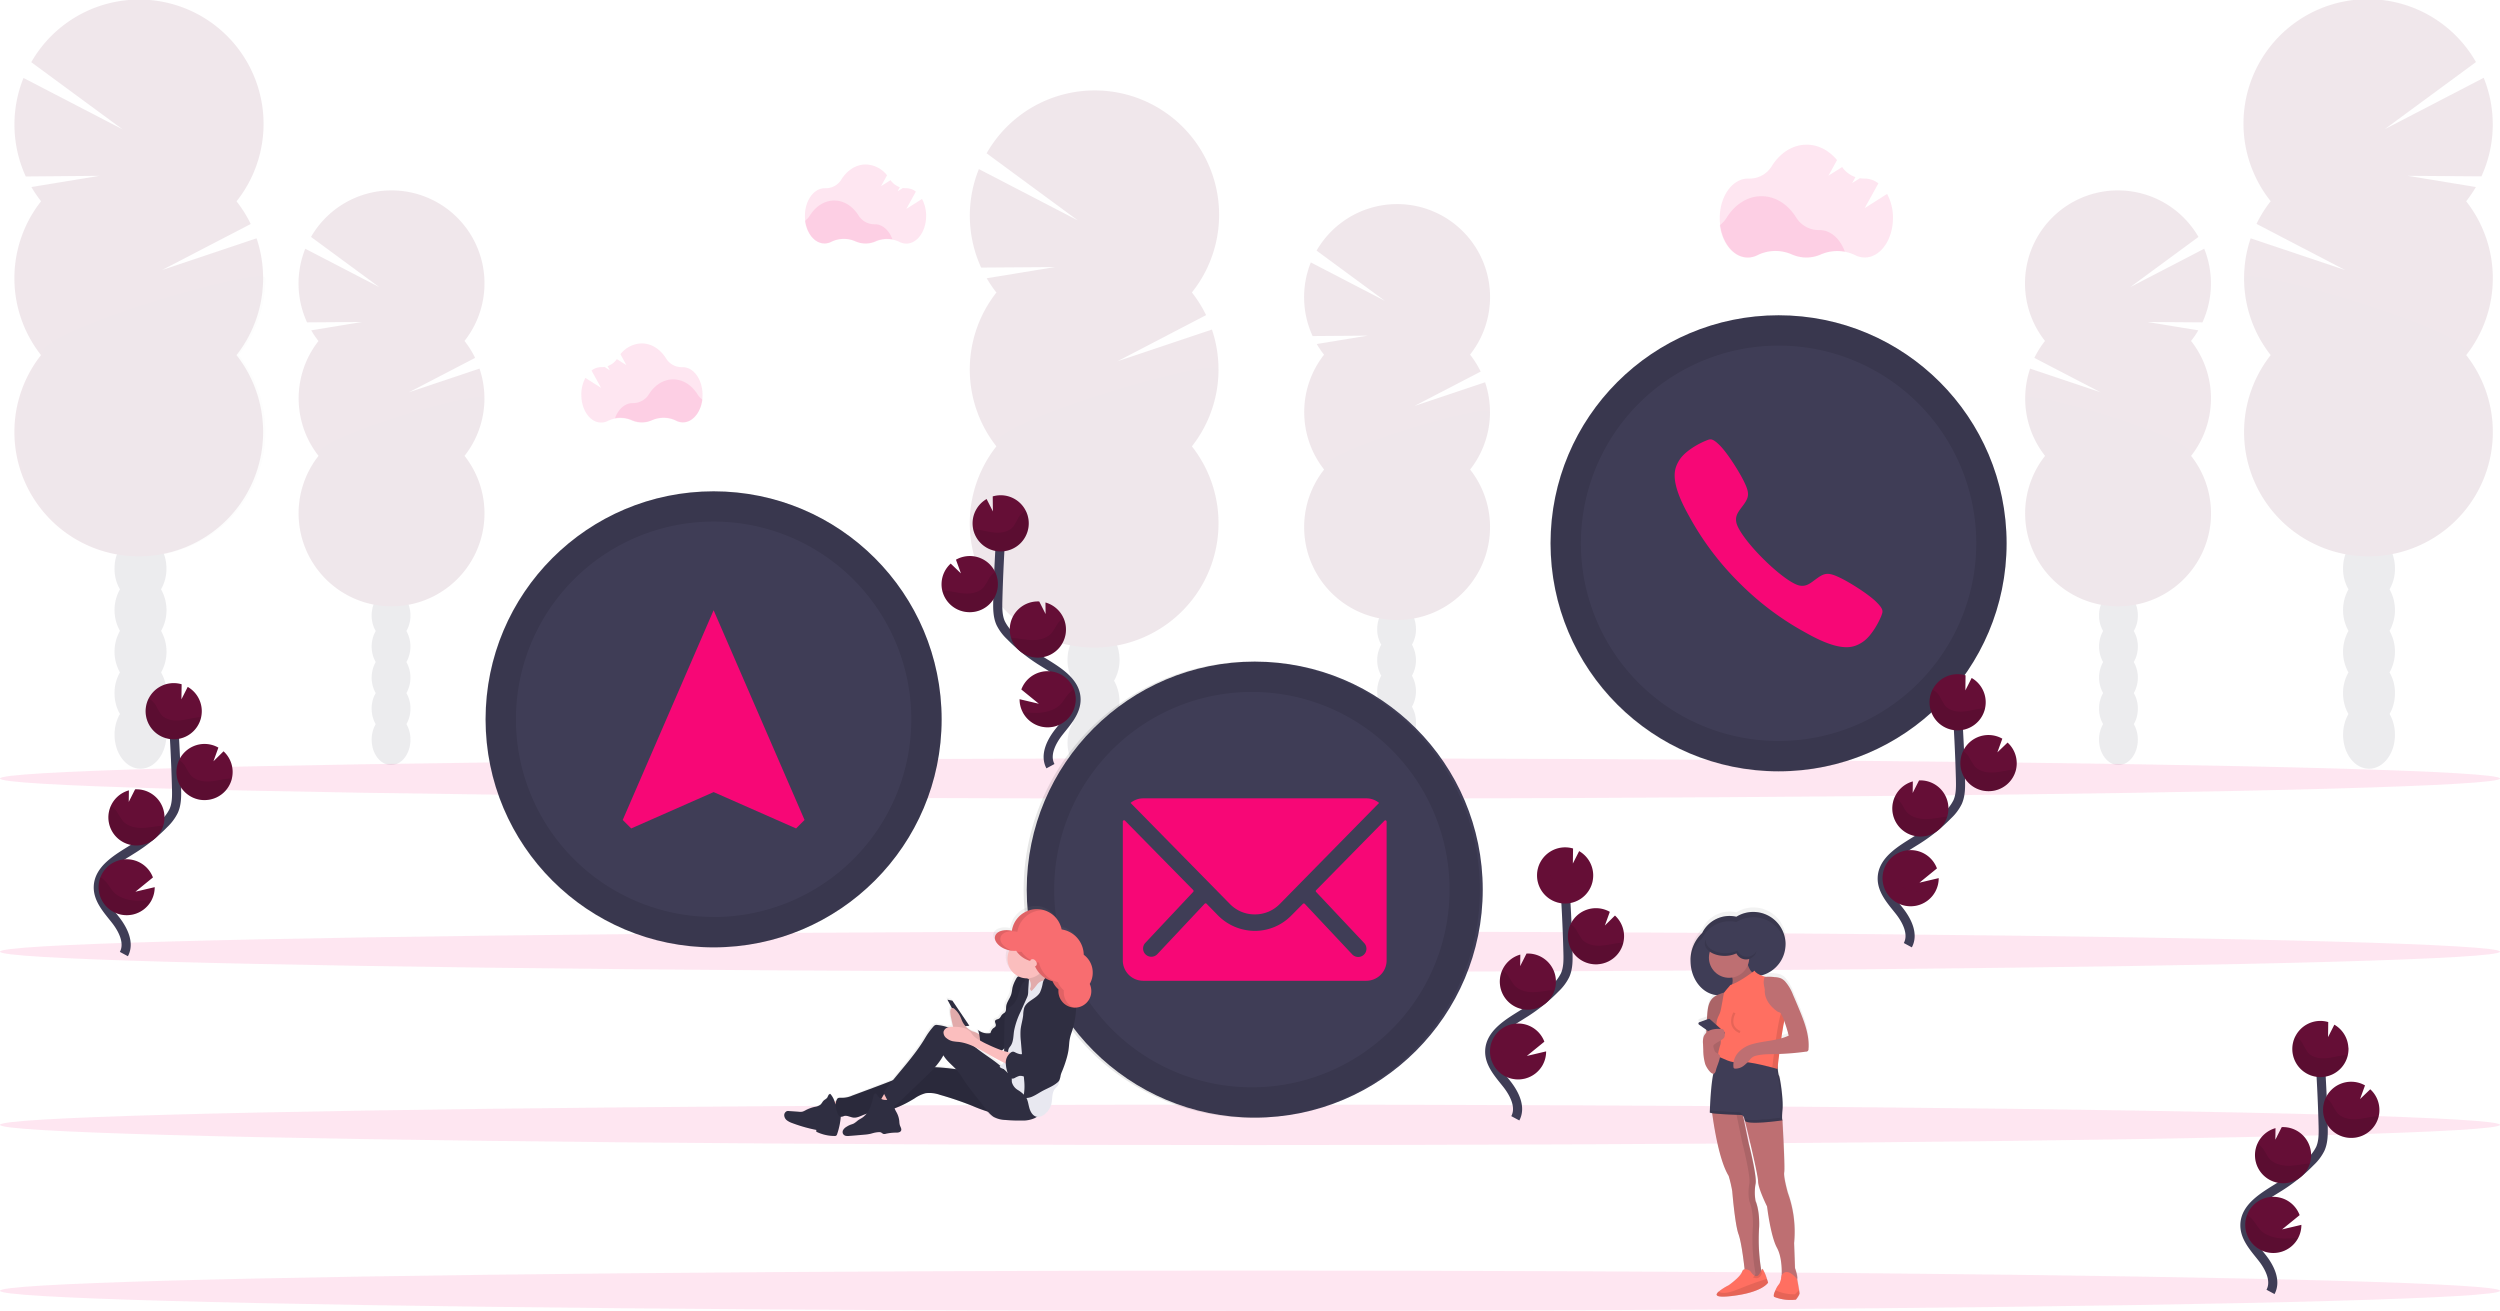 <svg width="1096" height="574.74" xmlns="http://www.w3.org/2000/svg" xmlns:xlink="http://www.w3.org/1999/xlink">
 <defs>
  <linearGradient y2="0" x2="0.5" y1="1" x1="0.5" id="eb6c86d6-45fa-49e0-9a60-1b0612516196">
   <stop stop-opacity="0.25" stop-color="gray" offset="0"/>
   <stop stop-opacity="0.12" stop-color="gray" offset="0.54"/>
   <stop stop-opacity="0.1" stop-color="gray" offset="1"/>
  </linearGradient>
  <pattern patternTransform="matrix(1,0,0,1,-104,-325.26)" viewBox="0 0 36.88 49.48" patternUnits="userSpaceOnUse" height="49.48" width="36.88" id="ad310e25-2b04-44c8-bb7b-982389166780">
   <rect id="svg_1" fill="none" height="49.48" width="36.88"/>
   <path id="svg_2" d="m4.33,13.19c4.5,0 4.51,-7 0,-7s-4.52,7 0,7z"/>
   <path id="svg_3" d="m4.51,17.16c4.51,0 4.52,-7 0,-7s-4.51,7 0,7z"/>
   <path id="svg_4" d="m4.51,20.94c4.51,0 4.52,-7 0,-7s-4.51,7 0,7z"/>
   <path id="svg_5" d="m3.38,24.72c4.51,0 4.51,-7 0,-7s-4.51,7 0,7z"/>
   <path id="svg_6" d="m1.09,28.29l0.2,0.38a3.52,3.52 0 0 0 4.78,1.25a3.58,3.58 0 0 0 1.26,-4.79l-0.19,-0.37a3.52,3.52 0 0 0 -4.79,-1.26a3.59,3.59 0 0 0 -1.26,4.79z"/>
   <path id="svg_7" d="m1.49,30.1l0.18,0.57a3.73,3.73 0 0 0 1.61,2.09a3.59,3.59 0 0 0 2.7,0.35a3.54,3.54 0 0 0 2.44,-4.31l-0.18,-0.56a3.68,3.68 0 0 0 -1.61,-2.1a3.61,3.61 0 0 0 -2.69,-0.35a3.56,3.56 0 0 0 -2.45,4.31z"/>
   <path id="svg_8" d="m1.58,33.88l0,0.38a3.54,3.54 0 0 0 3.5,3.5a3.56,3.56 0 0 0 3.5,-3.5l0,-0.38a3.54,3.54 0 0 0 -3.5,-3.5a3.57,3.57 0 0 0 -3.5,3.5z"/>
   <path id="svg_9" d="m4.89,42.3c4.51,0 4.51,-7 0,-7s-4.51,7 0,7z"/>
   <path id="svg_10" d="m1.77,42l0,0.19a3.54,3.54 0 0 0 3.5,3.5a3.56,3.56 0 0 0 3.5,-3.5l0,-0.19a3.54,3.54 0 0 0 -3.5,-3.5a3.56,3.56 0 0 0 -3.5,3.5z"/>
   <path id="svg_11" d="m6,49.29c4.5,0 4.51,-7 0,-7s-4.52,7 0,7z"/>
   <path id="svg_12" d="m10,14.14c4.5,0 4.51,-7 0,-7s-4.52,7 0,7z"/>
   <path id="svg_13" d="m6.59,20.94c4.51,0 4.52,-7 0,-7s-4.51,7 0,7z"/>
   <path id="svg_14" d="m8.48,27c4.51,0 4.51,-7 0,-7s-4.51,7 0,7z"/>
   <path id="svg_15" d="m8.48,29.26c4.51,0 4.51,-7 0,-7s-4.51,7 0,7z"/>
   <path id="svg_16" d="m14.91,33.79c4.5,0 4.51,-7 0,-7s-4.51,7 0,7z"/>
   <path id="svg_17" d="m9.81,38.52c4.5,0 4.51,-7 0,-7s-4.52,7 0,7z"/>
   <path id="svg_18" d="m10.56,45.13c4.51,0 4.51,-7 0,-7s-4.51,7 0,7z"/>
   <path id="svg_19" d="m10.56,49.48c4.51,0 4.51,-7 0,-7s-4.51,7 0,7z"/>
   <path id="svg_20" d="m12.83,18.12c2.57,0 2.58,-4 0,-4s-2.58,4 0,4z"/>
   <path id="svg_21" d="m13,20.39c2.57,0 2.58,-4 0,-4s-2.58,4 0,4z"/>
   <path id="svg_22" d="m13.1,21l0,0.19a2,2 0 0 0 4,0l0,-0.19a2,2 0 0 0 -4,0z"/>
   <path id="svg_23" d="m15.1,25.87c2.57,0 2.58,-4 0,-4s-2.58,4 0,4z"/>
   <path id="svg_24" d="m16.61,11.07a1,1 0 0 0 0,-2a1,1 0 0 0 0,2z"/>
   <path id="svg_25" d="m21.71,16.55a1,1 0 0 0 0,-2a1,1 0 0 0 0,2z"/>
   <path id="svg_26" d="m16.85,8.94l0,-0.38a1,1 0 0 0 -2,0l0,0.38a1,1 0 0 0 2,0z"/>
   <path id="svg_27" d="m16.48,4.78l0,-0.19a1,1 0 0 0 -2,0l0,0.19a1,1 0 0 0 2,0z"/>
   <path id="svg_28" d="m15.48,2a1,1 0 0 0 0,-2a1,1 0 0 0 0,2z"/>
   <path id="svg_29" d="m10.56,2a1,1 0 0 0 0,-2a1,1 0 0 0 0,2z"/>
   <path id="svg_30" d="m10.37,4.65a1,1 0 0 0 0,-2a1,1 0 0 0 0,2z"/>
   <path id="svg_31" d="m7.35,6.16a1,1 0 0 0 0,-2a1,1 0 0 0 0,2z"/>
   <path id="svg_32" d="m11.88,7.1l0.38,0a1,1 0 0 0 0,-2l-0.38,0a1,1 0 0 0 0,2z"/>
   <path id="svg_33" d="m13.28,11l0.57,1.32a1,1 0 0 0 1.37,0.36a1,1 0 0 0 0.36,-1.37l-0.58,-1.31a1,1 0 0 0 -1.37,-0.36a1,1 0 0 0 -0.35,1.36z"/>
   <path id="svg_34" d="m18.44,19.33l0,0.19a1,1 0 0 0 2,0l0,-0.19a1,1 0 0 0 -2,0z"/>
   <path id="svg_35" d="m20.68,24.93l0.19,0.38c0.57,1.15 2.3,0.14 1.72,-1l-0.19,-0.38c-0.57,-1.15 -2.3,-0.14 -1.72,1z"/>
   <path id="svg_36" d="m22.13,29.38a2.48,2.48 0 0 0 -0.84,1.86a1,1 0 0 0 2,0a0.56,0.56 0 0 1 0.25,-0.44a1,1 0 0 0 0,-1.42a1,1 0 0 0 -1.41,0z"/>
   <path id="svg_37" d="m20.32,33.41l-0.54,1.71c-0.38,1.23 1.55,1.76 1.93,0.53l0.54,-1.71c0.38,-1.23 -1.55,-1.76 -1.93,-0.53z"/>
   <path id="svg_38" d="m19.44,37l-0.19,0a1,1 0 0 0 0,2l0.19,0a1,1 0 0 0 0,-2z"/>
   <path id="svg_39" d="m17.64,41.5l-0.19,0.38c-0.58,1.15 1.15,2.16 1.72,1l0.19,-0.38c0.58,-1.15 -1.15,-2.16 -1.72,-1z"/>
   <path id="svg_40" d="m15.8,47.87l0,0.56a1,1 0 0 0 2,0l0,-0.56a1,1 0 0 0 -2,0z"/>
   <path id="svg_41" d="m14.34,49.43a1,1 0 0 0 0,-2a1,1 0 0 0 0,2z"/>
   <path id="svg_42" d="m14.34,41.31a1,1 0 0 0 0,-2a1,1 0 0 0 0,2z"/>
   <path id="svg_43" d="m17.13,36.47a2,2 0 0 0 1,-1.64a1,1 0 0 0 -2,0c0,-0.13 0.19,-0.2 0,-0.08c-1.15,0.58 -0.14,2.3 1,1.72z"/>
   <path id="svg_44" d="m17.37,31.29a1,1 0 0 0 0,-2a1,1 0 0 0 0,2z"/>
   <path id="svg_45" d="m18.12,28.46a1,1 0 0 0 0,-2a1,1 0 0 0 0,2z"/>
   <path id="svg_46" d="m19,24.94l0.19,-0.38c0.58,-1.15 -1.15,-2.16 -1.72,-1l-0.19,0.38c-0.58,1.15 1.15,2.16 1.72,1z"/>
   <path id="svg_47" d="m17.93,16a1,1 0 0 0 0,-2a1,1 0 0 0 0,2z"/>
   <path id="svg_48" d="m24.64,16.05l0.57,0.94a1,1 0 0 0 1.72,-1l-0.56,-0.99a1,1 0 0 0 -1.73,1l0,0.05z"/>
   <path id="svg_49" d="m34.88,29.72l0,0.19a1,1 0 0 0 2,0l0,-0.19a1,1 0 0 0 -2,0z"/>
   <path id="svg_50" d="m24,39.23a1,1 0 0 0 0,-2a1,1 0 0 0 0,2z"/>
   <path id="svg_51" d="m22.85,29a1,1 0 0 0 0,-2a1,1 0 0 0 0,2z"/>
   <path id="svg_52" d="m18.24,21.9l0.57,-0.56c0.93,-0.89 -0.48,-2.3 -1.41,-1.41l-0.58,0.56c-0.93,0.89 0.49,2.3 1.42,1.41z"/>
  </pattern>
  <linearGradient xlink:href="#eb6c86d6-45fa-49e0-9a60-1b0612516196" y2="559.69" x2="462.91" y1="660.68" x1="462.91" id="a964f849-fa65-4178-8cc4-fb8fb10b3617"/>
 </defs>
 <title>contact us</title>
 <g>
  <title>background</title>
  <rect fill="none" id="canvas_background" height="602" width="802" y="-1" x="-1"/>
 </g>
 <g>
  <title>Layer 1</title>
  <g id="svg_53" opacity="0.1">
   <ellipse id="svg_54" fill="#3f3d56" ry="14.9" rx="11.38" cy="362.12" cx="479.42"/>
   <path id="svg_55" fill="#3f3d56" d="m488.43,298.37a18,18 0 0 0 2.38,-9.11c0,-8.23 -5.1,-14.9 -11.39,-14.9s-11.42,6.69 -11.42,14.92a18,18 0 0 0 2.38,9.11a18.61,18.61 0 0 0 0,18.21a18.61,18.61 0 0 0 0,18.21a17.94,17.94 0 0 0 -2.38,9.11c0,8.22 5.1,14.9 11.38,14.9s11.39,-6.68 11.39,-14.9a17.94,17.94 0 0 0 -2.38,-9.11a18.61,18.61 0 0 0 0,-18.21a18.61,18.61 0 0 0 0,-18.21l0.04,-0.02z"/>
   <ellipse id="svg_56" fill="#3f3d56" ry="14.9" rx="11.38" cy="271.07" cx="479.42"/>
   <ellipse id="svg_57" fill="#3f3d56" ry="14.9" rx="11.38" cy="252.86" cx="479.42"/>
   <path id="svg_58" fill="#650e36" d="m436.82,128.23a53.08,53.08 0 0 1 -4.24,-6.24l29.9,-4.91l-32.34,0.24a54.62,54.62 0 0 1 -1,-43.2l43.39,22.51l-40,-29.42a54.53,54.53 0 1 1 90,61a54.54,54.54 0 0 1 6.22,9.94l-38.83,20.22l41.39,-13.89a54.53,54.53 0 0 1 -8.79,51.2a54.52,54.52 0 1 1 -85.7,0a54.52,54.52 0 0 1 0,-67.42l0,-0.03z"/>
   <path id="svg_59" opacity="0.1" d="m534.19,161.94a54.27,54.27 0 0 1 -11.67,33.71a54.52,54.52 0 1 1 -85.7,0c-7.31,-9.28 97.37,-39.83 97.37,-33.71z"/>
  </g>
  <g id="svg_60" opacity="0.1">
   <ellipse id="svg_61" fill="#3f3d56" ry="11.13" rx="8.51" cy="330.26" cx="612.28"/>
   <path id="svg_62" fill="#3f3d56" d="m619,282.63a13.43,13.43 0 0 0 1.77,-6.8c0,-6.15 -3.81,-11.14 -8.5,-11.14s-8.51,5 -8.51,11.14a13.33,13.33 0 0 0 1.78,6.8a13.9,13.9 0 0 0 0,13.61a13.9,13.9 0 0 0 0,13.61a13.33,13.33 0 0 0 -1.78,6.8c0,6.15 3.81,11.14 8.51,11.14s8.5,-5 8.5,-11.14a13.43,13.43 0 0 0 -1.77,-6.8a14,14 0 0 0 0,-13.61a14,14 0 0 0 0,-13.61z"/>
   <ellipse id="svg_63" fill="#3f3d56" ry="11.13" rx="8.51" cy="262.22" cx="612.28"/>
   <ellipse id="svg_64" fill="#3f3d56" ry="11.13" rx="8.51" cy="248.61" cx="612.28"/>
   <path id="svg_65" fill="#650e36" d="m580.44,155.48a39,39 0 0 1 -3.17,-4.66l22.35,-3.67l-24.17,0.18a40.84,40.84 0 0 1 -0.78,-32.29l32.43,16.83l-29.91,-22a40.75,40.75 0 1 1 67.29,45.6a41.2,41.2 0 0 1 4.65,7.43l-29,15.07l30.93,-10.38a40.76,40.76 0 0 1 -6.57,38.26a40.74,40.74 0 1 1 -64,0a40.74,40.74 0 0 1 0,-50.38l-0.05,0.01z"/>
   <path id="svg_66" opacity="0.1" d="m653.2,180.67a40.57,40.57 0 0 1 -8.72,25.19a40.74,40.74 0 1 1 -64,0c-5.48,-6.93 72.72,-29.76 72.72,-25.19z"/>
  </g>
  <g id="svg_67" opacity="0.1">
   <ellipse id="svg_68" fill="#3f3d56" ry="14.9" rx="11.38" cy="322.12" cx="1038.58"/>
   <path id="svg_69" fill="#3f3d56" d="m1029.57,258.37a18,18 0 0 1 -2.38,-9.11c0,-8.23 5.1,-14.9 11.39,-14.9s11.38,6.67 11.38,14.9a18,18 0 0 1 -2.38,9.11a18.61,18.61 0 0 1 0,18.21a18.61,18.61 0 0 1 0,18.21a17.94,17.94 0 0 1 2.38,9.11c0,8.22 -5.1,14.9 -11.38,14.9s-11.39,-6.68 -11.39,-14.9a17.94,17.94 0 0 1 2.38,-9.11a18.61,18.61 0 0 1 0,-18.21a18.61,18.61 0 0 1 0,-18.21z"/>
   <ellipse id="svg_70" fill="#3f3d56" ry="14.9" rx="11.38" cy="231.07" cx="1038.58"/>
   <ellipse id="svg_71" fill="#3f3d56" ry="14.9" rx="11.38" cy="212.86" cx="1038.58"/>
   <path id="svg_72" fill="#650e36" d="m1081.18,88.23a53.08,53.08 0 0 0 4.24,-6.24l-29.9,-4.91l32.34,0.24a54.62,54.62 0 0 0 1,-43.2l-43.39,22.51l40,-29.42a54.53,54.53 0 1 0 -90,61a54.54,54.54 0 0 0 -6.22,9.94l38.83,20.22l-41.39,-13.89a54.53,54.53 0 0 0 8.79,51.2a54.52,54.52 0 1 0 85.7,0a54.52,54.52 0 0 0 0,-67.42l0,-0.03z"/>
   <path id="svg_73" opacity="0.1" d="m983.81,121.94a54.27,54.27 0 0 0 11.67,33.71a54.52,54.52 0 1 0 85.7,0c7.31,-9.28 -97.37,-39.83 -97.37,-33.71z"/>
  </g>
  <g id="svg_74" opacity="0.1">
   <ellipse id="svg_75" fill="#3f3d56" ry="11.13" rx="8.51" cy="324.26" cx="928.72"/>
   <path id="svg_76" fill="#3f3d56" d="m922,276.63a13.43,13.43 0 0 1 -1.77,-6.8c0,-6.15 3.81,-11.14 8.5,-11.14s8.51,5 8.51,11.14a13.33,13.33 0 0 1 -1.78,6.8a13.9,13.9 0 0 1 0,13.61a13.9,13.9 0 0 1 0,13.61a13.33,13.33 0 0 1 1.78,6.8c0,6.15 -3.81,11.14 -8.51,11.14s-8.5,-5 -8.5,-11.14a13.43,13.43 0 0 1 1.77,-6.8a14,14 0 0 1 0,-13.61a14,14 0 0 1 0,-13.61z"/>
   <ellipse id="svg_77" fill="#3f3d56" ry="11.13" rx="8.51" cy="256.22" cx="928.72"/>
   <ellipse id="svg_78" fill="#3f3d56" ry="11.13" rx="8.51" cy="242.61" cx="928.72"/>
   <path id="svg_79" fill="#650e36" d="m960.56,149.48a39,39 0 0 0 3.17,-4.66l-22.35,-3.67l24.17,0.18a40.84,40.84 0 0 0 0.78,-32.29l-32.43,16.83l29.91,-22a40.75,40.75 0 1 0 -67.29,45.6a41.2,41.2 0 0 0 -4.65,7.43l29,15.07l-30.87,-10.37a40.76,40.76 0 0 0 6.57,38.26a40.74,40.74 0 1 0 64,0a40.74,40.74 0 0 0 0,-50.38l-0.01,0z"/>
   <path id="svg_80" opacity="0.1" d="m887.8,174.67a40.57,40.57 0 0 0 8.72,25.19a40.74,40.74 0 1 0 64,0c5.48,-6.93 -72.72,-29.76 -72.72,-25.19z"/>
  </g>
  <g id="svg_81" opacity="0.1">
   <ellipse id="svg_82" fill="#3f3d56" ry="14.9" rx="11.38" cy="322.12" cx="61.59"/>
   <path id="svg_83" fill="#3f3d56" d="m70.59,258.37a18,18 0 0 0 2.38,-9.11c0,-8.23 -5.1,-14.9 -11.38,-14.9s-11.38,6.67 -11.38,14.9a18,18 0 0 0 2.37,9.11a18.67,18.67 0 0 0 0,18.21a18.67,18.67 0 0 0 0,18.21a17.93,17.93 0 0 0 -2.37,9.11c0,8.22 5.09,14.9 11.38,14.9s11.41,-6.66 11.41,-14.88a17.94,17.94 0 0 0 -2.38,-9.11a18.61,18.61 0 0 0 0,-18.21a18.61,18.61 0 0 0 0,-18.21l-0.03,-0.02z"/>
   <ellipse id="svg_84" fill="#3f3d56" ry="14.9" rx="11.38" cy="231.07" cx="61.59"/>
   <ellipse id="svg_85" fill="#3f3d56" ry="14.9" rx="11.38" cy="212.86" cx="61.59"/>
   <path id="svg_86" fill="#650e36" d="m18,88.23a54.33,54.33 0 0 1 -4.24,-6.24l29.91,-4.91l-32.37,0.29a54.62,54.62 0 0 1 -1,-43.2l43.4,22.51l-40,-29.42a54.52,54.52 0 1 1 90,61a54.54,54.54 0 0 1 6.22,9.94l-38.84,20.17l41.4,-13.89a54.59,54.59 0 0 1 -8.8,51.2a54.52,54.52 0 1 1 -85.7,0a54.52,54.52 0 0 1 0,-67.42l0.02,-0.03z"/>
   <path id="svg_87" opacity="0.1" d="m116.35,121.94a54.27,54.27 0 0 1 -11.67,33.71a54.52,54.52 0 1 1 -85.7,0c-7.31,-9.28 97.37,-39.83 97.37,-33.71z"/>
  </g>
  <g id="svg_88" opacity="0.1">
   <ellipse id="svg_89" fill="#3f3d56" ry="11.13" rx="8.51" cy="324.26" cx="171.44"/>
   <path id="svg_90" fill="#3f3d56" d="m178.17,276.63a13.43,13.43 0 0 0 1.77,-6.8c0,-6.15 -3.8,-11.14 -8.5,-11.14s-8.51,5 -8.51,11.14a13.43,13.43 0 0 0 1.78,6.8a13.9,13.9 0 0 0 0,13.61a13.9,13.9 0 0 0 0,13.61a13.43,13.43 0 0 0 -1.78,6.8c0,6.15 3.81,11.14 8.51,11.14s8.5,-5 8.5,-11.14a13.43,13.43 0 0 0 -1.77,-6.8a14,14 0 0 0 0,-13.61a14,14 0 0 0 0,-13.61z"/>
   <ellipse id="svg_91" fill="#3f3d56" ry="11.13" rx="8.51" cy="256.22" cx="171.44"/>
   <ellipse id="svg_92" fill="#3f3d56" ry="11.13" rx="8.51" cy="242.61" cx="171.44"/>
   <path id="svg_93" fill="#650e36" d="m139.6,149.48a40.21,40.21 0 0 1 -3.17,-4.66l22.35,-3.67l-24.17,0.18a40.84,40.84 0 0 1 -0.78,-32.29l32.43,16.83l-29.91,-22a40.75,40.75 0 1 1 67.29,45.6a40.12,40.12 0 0 1 4.65,7.43l-29,15.07l30.93,-10.38a40.76,40.76 0 0 1 -6.57,38.26a40.74,40.74 0 1 1 -64,0a40.74,40.74 0 0 1 0,-50.38l-0.05,0.01z"/>
   <path id="svg_94" opacity="0.1" d="m212.36,174.67a40.57,40.57 0 0 1 -8.72,25.19a40.74,40.74 0 1 1 -64,0c-5.5,-6.93 72.72,-29.76 72.72,-25.19z"/>
  </g>
  <ellipse id="svg_95" opacity="0.1" fill="#f70776" ry="8.86" rx="548" cy="493.13" cx="548"/>
  <ellipse id="svg_96" opacity="0.1" fill="#f70776" ry="8.86" rx="548" cy="565.88" cx="548"/>
  <ellipse id="svg_97" opacity="0.1" fill="#f70776" ry="8.86" rx="548" cy="341.3" cx="548"/>
  <ellipse id="svg_98" opacity="0.1" fill="#f70776" ry="8.86" rx="548" cy="417.21" cx="548"/>
  <path id="svg_99" opacity="0.1" fill="#f70776" d="m808.79,110.37a18.3,18.3 0 0 0 -10.6,1.16a15.65,15.65 0 0 1 -12.74,0a17.88,17.88 0 0 0 -15,0.29a9.24,9.24 0 0 1 -4.31,1.08c-6.08,0 -11.13,-6.12 -12.18,-14.19a11.88,11.88 0 0 0 3,-3.27c3.56,-5.74 9.07,-9.43 15.27,-9.43s11.64,3.64 15.2,9.32a11.68,11.68 0 0 0 10.09,5.54l0.16,0c4.89,-0.05 9.08,3.83 11.11,9.5z"/>
  <path id="svg_100" opacity="0.1" fill="#f70776" d="m827.3,85.02l-9.82,6.22l6,-10.84a9.7,9.7 0 0 0 -5.94,-2.11l-0.16,0a11.35,11.35 0 0 1 -2,-0.15l-3.38,2.11l1.43,-2.6a11.79,11.79 0 0 1 -5.83,-4.42l-6,3.78l3.76,-6.84c-3.48,-4.18 -8.18,-6.74 -13.34,-6.74c-6.2,0 -11.71,3.68 -15.28,9.42a11.41,11.41 0 0 1 -10.09,5.44l-0.33,0c-6.84,0 -12.38,7.75 -12.38,17.31s5.54,17.32 12.38,17.32a9.39,9.39 0 0 0 4.31,-1.08a17.86,17.86 0 0 1 15,-0.3a15.55,15.55 0 0 0 12.74,0a17.92,17.92 0 0 1 14.86,0.29a9.3,9.3 0 0 0 4.26,1.06c6.84,0 12.38,-7.76 12.38,-17.32a21.93,21.93 0 0 0 -2.57,-10.55z"/>
  <path id="svg_101" opacity="0.1" fill="#f70776" d="m391.26,104.96a12.84,12.84 0 0 0 -7.43,0.81a10.92,10.92 0 0 1 -8.91,0a12.48,12.48 0 0 0 -10.49,0.21a6.62,6.62 0 0 1 -3,0.75c-4.25,0 -7.79,-4.28 -8.53,-9.93a8.32,8.32 0 0 0 2.13,-2.29c2.49,-4 6.35,-6.6 10.69,-6.6s8.15,2.55 10.64,6.52a8.19,8.19 0 0 0 7.07,3.88l0.11,0c3.36,-0.02 6.29,2.7 7.72,6.65z"/>
  <path id="svg_102" opacity="0.1" fill="#f70776" d="m404.21,87.23l-6.87,4.36l4.17,-7.59a6.75,6.75 0 0 0 -4.15,-1.48l-0.12,0a7.49,7.49 0 0 1 -1.42,-0.11l-2.33,1.48l1,-1.82a8.3,8.3 0 0 1 -4.08,-3.09l-4.17,2.64l2.64,-4.78a12.21,12.21 0 0 0 -9.34,-4.73c-4.34,0 -8.2,2.58 -10.69,6.6a8,8 0 0 1 -7.07,3.81l-0.23,0c-4.79,0 -8.67,5.42 -8.67,12.12s3.88,12.12 8.67,12.12a6.5,6.5 0 0 0 3,-0.76a12.5,12.5 0 0 1 10.48,-0.2a11.1,11.1 0 0 0 4.49,1a11,11 0 0 0 4.43,-0.94a12.54,12.54 0 0 1 10.4,0.2a6.48,6.48 0 0 0 3,0.74c4.78,0 8.66,-5.43 8.66,-12.12a15.33,15.33 0 0 0 -1.8,-7.45z"/>
  <path id="svg_103" opacity="0.1" fill="#f70776" d="m269.59,183.37a12.82,12.82 0 0 1 7.42,0.81a10.94,10.94 0 0 0 8.92,0a12.52,12.52 0 0 1 10.49,0.2a6.47,6.47 0 0 0 3,0.76c4.25,0 7.79,-4.29 8.52,-9.94a8.15,8.15 0 0 1 -2.12,-2.29c-2.5,-4 -6.36,-6.59 -10.69,-6.59s-8.15,2.54 -10.65,6.52a8.19,8.19 0 0 1 -7.06,3.88l-0.11,0c-3.37,0.02 -6.31,2.73 -7.72,6.65z"/>
  <path id="svg_104" opacity="0.1" fill="#f70776" d="m256.63,165.67l6.88,4.36l-4.18,-7.58a6.79,6.79 0 0 1 4.16,-1.49l0.11,0a8.52,8.52 0 0 0 1.43,-0.1l2.33,1.47l-1,-1.81a8.29,8.29 0 0 0 4.07,-3.09l4.17,2.64l-2.6,-4.79a12.2,12.2 0 0 1 9.34,-4.72c4.33,0 8.2,2.58 10.69,6.6a8,8 0 0 0 7.06,3.81l0.24,0c4.78,0 8.66,5.43 8.66,12.12s-3.88,12.12 -8.66,12.12a6.49,6.49 0 0 1 -3,-0.75a12.48,12.48 0 0 0 -10.49,-0.21a10.86,10.86 0 0 1 -4.48,1a11,11 0 0 1 -4.44,-0.94a12.52,12.52 0 0 0 -10.39,0.2a6.48,6.48 0 0 1 -3,0.74c-4.79,0 -8.67,-5.42 -8.67,-12.12a15.44,15.44 0 0 1 1.77,-7.46z"/>
  <path id="svg_105" stroke-width="4" stroke-miterlimit="10" stroke="#3f3d56" fill="none" d="m664.31,490.26c2.61,-4.84 -0.35,-10.76 -3.75,-15.07s-7.56,-8.8 -7.47,-14.29c0.13,-7.89 8.51,-12.56 15.2,-16.74a74.3,74.3 0 0 0 13.65,-11a20.13,20.13 0 0 0 4.19,-5.62c1.39,-3.08 1.35,-6.6 1.26,-10q-0.43,-16.89 -1.67,-33.76"/>
  <path id="svg_106" fill="#650e36" d="m698.45,383.22a12.31,12.31 0 0 0 -6.15,-10.09l-2.76,5.45l0.09,-6.6a12.31,12.31 0 1 0 8.82,11.24z"/>
  <path id="svg_107" fill="#650e36" d="m676.49,466.54a12.31,12.31 0 0 1 -23.24,-5a12,12 0 0 1 0.8,-5a12.32,12.32 0 0 1 23,0.13l-7.69,6.26l8.46,-2a12.24,12.24 0 0 1 -1.33,5.61z"/>
  <path id="svg_108" fill="#650e36" d="m670.41,442.64a12.31,12.31 0 0 1 -3.9,-24.15l-0.07,5.07l2.79,-5.52l0,0a12.31,12.31 0 1 1 1.15,24.6l0.03,0z"/>
  <path id="svg_109" fill="#650e36" d="m700.3,422.75a12.31,12.31 0 1 1 5.44,-23l-2.17,6l4.43,-4.38a12.31,12.31 0 0 1 -7.74,21.37l0.04,0.01z"/>
  <path fill="#650e36" id="svg_110" opacity="0.1" d="m696.79,386.5c-2.84,0.31 -5.6,1.19 -8.46,1.37s-6,-0.51 -7.78,-2.72a39.48,39.48 0 0 1 -2.28,-4a8.76,8.76 0 0 0 -3.1,-2.92a12.31,12.31 0 1 0 23,8.18c-0.45,0.01 -0.92,0.04 -1.38,0.09z"/>
  <path id="svg_111" opacity="0.1" d="m700.3,422.75a12.31,12.31 0 0 1 -11.71,-17.56a9.11,9.11 0 0 1 2.47,2.48a41.72,41.72 0 0 0 2.44,4.07c1.92,2.25 5.2,3 8.17,2.85s5.84,-1 8.8,-1.25c0.41,0 0.82,-0.06 1.24,-0.07a12.31,12.31 0 0 1 -11.41,9.48z"/>
  <path id="svg_112" opacity="0.1" d="m670.41,442.64a12.31,12.31 0 0 1 -11.81,-17.33a10,10 0 0 1 2.61,2.5a41.23,41.23 0 0 0 2.67,4.15c2.07,2.31 5.57,3.13 8.71,3s6,-0.81 9,-1a12.33,12.33 0 0 1 -11.18,8.68z"/>
  <path fill="#650e36" id="svg_113" opacity="0.1" d="m676.49,466.54a12.31,12.31 0 0 1 -23.24,-5a12,12 0 0 1 0.8,-5a12.29,12.29 0 0 1 2.7,2.41c1.17,1.42 1.94,3 3.3,4.37c2.51,2.47 6.58,3.49 10.19,3.58a51.7,51.7 0 0 0 6.25,-0.36z"/>
  <path id="svg_114" stroke-width="4" stroke-miterlimit="10" stroke="#3f3d56" fill="none" d="m54.31,418.26c2.61,-4.84 -0.35,-10.76 -3.75,-15.07s-7.56,-8.82 -7.47,-14.29c0.13,-7.89 8.51,-12.56 15.2,-16.74a74.3,74.3 0 0 0 13.65,-11a20.13,20.13 0 0 0 4.19,-5.62c1.39,-3.08 1.35,-6.6 1.26,-10q-0.44,-16.89 -1.67,-33.76"/>
  <path id="svg_115" fill="#650e36" d="m88.45,311.22a12.31,12.31 0 0 0 -6.15,-10.09l-2.76,5.45l0.09,-6.6a12.31,12.31 0 1 0 8.82,11.24z"/>
  <path id="svg_116" fill="#650e36" d="m66.49,394.54a12.31,12.31 0 0 1 -23.24,-5a12,12 0 0 1 0.8,-5a12.32,12.32 0 0 1 23,0.13l-7.69,6.26l8.46,-2a12.24,12.24 0 0 1 -1.33,5.61z"/>
  <path id="svg_117" fill="#650e36" d="m60.41,370.64a12.31,12.31 0 0 1 -3.9,-24.15l-0.07,5.07l2.79,-5.52l0,0a12.31,12.31 0 1 1 1.15,24.6l0.03,0z"/>
  <path id="svg_118" fill="#650e36" d="m90.3,350.75a12.31,12.31 0 1 1 5.44,-23l-2.17,6l4.43,-4.38a12.31,12.31 0 0 1 -7.74,21.37l0.04,0.01z"/>
  <path id="svg_119" opacity="0.1" d="m86.79,314.5c-2.84,0.31 -5.6,1.19 -8.46,1.37s-6,-0.51 -7.78,-2.72a39.48,39.48 0 0 1 -2.28,-4a8.76,8.76 0 0 0 -3.1,-2.92a12.31,12.31 0 1 0 23,8.18c-0.45,0.01 -0.92,0.04 -1.38,0.09z"/>
  <path id="svg_120" opacity="0.1" d="m90.3,350.75a12.31,12.31 0 0 1 -11.71,-17.56a9.11,9.11 0 0 1 2.47,2.48a41.72,41.72 0 0 0 2.44,4.07c1.92,2.25 5.2,3 8.17,2.85s5.84,-1 8.8,-1.25c0.41,0 0.82,-0.06 1.24,-0.07a12.31,12.31 0 0 1 -11.41,9.48z"/>
  <path id="svg_121" opacity="0.1" d="m60.41,370.64a12.31,12.31 0 0 1 -11.81,-17.33a10,10 0 0 1 2.61,2.5a41.23,41.23 0 0 0 2.67,4.15c2.07,2.31 5.57,3.13 8.71,3s6,-0.81 9,-1a12.33,12.33 0 0 1 -11.18,8.68z"/>
  <path id="svg_122" opacity="0.1" d="m66.49,394.54a12.31,12.31 0 0 1 -23.24,-5a12,12 0 0 1 0.8,-5a12.29,12.29 0 0 1 2.7,2.41c1.17,1.42 1.94,3 3.3,4.37c2.51,2.47 6.58,3.49 10.19,3.58a51.7,51.7 0 0 0 6.25,-0.36z"/>
  <path id="svg_123" stroke-width="4" stroke-miterlimit="10" stroke="#3f3d56" fill="none" d="m460.52,335.89c-2.61,-4.83 0.35,-10.75 3.76,-15.06s7.55,-8.8 7.46,-14.29c-0.12,-7.9 -8.5,-12.56 -15.2,-16.74a74,74 0 0 1 -13.64,-11a19.78,19.78 0 0 1 -4.2,-5.61c-1.38,-3.09 -1.34,-6.6 -1.26,-10q0.45,-16.89 1.67,-33.76"/>
  <path id="svg_124" fill="#650e36" d="m426.39,228.86a12.3,12.3 0 0 1 6.14,-10.09l2.76,5.45l-0.08,-6.6a12.62,12.62 0 0 1 4.05,-0.49a12.31,12.31 0 1 1 -12.87,11.73z"/>
  <path id="svg_125" fill="#650e36" d="m448.34,312.18a12.31,12.31 0 1 0 -0.59,-9.91l7.69,6.26l-8.46,-2a12.24,12.24 0 0 0 1.36,5.65z"/>
  <path id="svg_126" fill="#650e36" d="m454.42,288.28a12.31,12.31 0 0 0 3.91,-24.15l0.06,5.07l-2.79,-5.52l0,0a12.31,12.31 0 0 0 -12.9,11.69a12.16,12.16 0 0 0 0.53,4.2a12.3,12.3 0 0 0 11.19,8.71z"/>
  <path id="svg_127" fill="#650e36" d="m424.54,268.37a12.31,12.31 0 1 0 -5.45,-23l2.18,6l-4.48,-4.29a12.21,12.21 0 0 0 -4,8.5a11.91,11.91 0 0 0 0.31,3.39a12.3,12.3 0 0 0 11.44,9.4z"/>
  <path id="svg_128" opacity="0.1" d="m428.05,232.14c2.84,0.31 5.6,1.19 8.45,1.37s6,-0.51 7.79,-2.72a39.4,39.4 0 0 0 2.27,-4a8.79,8.79 0 0 1 3.11,-2.92a12.31,12.31 0 1 1 -23,8.17c0.45,0.01 0.91,0.05 1.38,0.1z"/>
  <path id="svg_129" opacity="0.1" d="m424.54,268.37a12.32,12.32 0 0 0 11.71,-17.56a9.15,9.15 0 0 0 -2.48,2.48a41.72,41.72 0 0 1 -2.44,4.07c-1.91,2.25 -5.19,3 -8.16,2.85s-5.84,-1 -8.8,-1.25c-0.41,0 -0.83,-0.06 -1.24,-0.07a12.3,12.3 0 0 0 11.41,9.48z"/>
  <path id="svg_130" opacity="0.1" d="m454.42,288.28a12.3,12.3 0 0 0 11.81,-17.33a9.83,9.83 0 0 0 -2.6,2.5a41.23,41.23 0 0 1 -2.67,4.15c-2.08,2.31 -5.57,3.13 -8.72,3s-6,-0.81 -9,-1a12.3,12.3 0 0 0 11.18,8.68z"/>
  <path id="svg_131" opacity="0.1" d="m448.34,312.18a12.31,12.31 0 0 0 22.45,-10a11.82,11.82 0 0 0 -2.7,2.41c-1.17,1.42 -2,3 -3.3,4.37c-2.52,2.47 -6.58,3.49 -10.2,3.58a53.94,53.94 0 0 1 -6.25,-0.36z"/>
  <circle id="svg_132" fill="#3f3d56" r="99.96" cy="238.18" cx="779.73"/>
  <path id="svg_133" fill="#f70776" d="m822.64,263.96c-3.48,-3.48 -11.85,-8.73 -16,-10.69c-4.79,-2.3 -6.55,-2.26 -9.94,0.19c-2.82,2 -4.65,3.93 -7.89,3.22s-9.66,-5.55 -15.87,-11.74s-11.03,-12.57 -11.72,-15.86s1.21,-5.08 3.23,-7.9c2.44,-3.39 2.51,-5.15 0.19,-9.94c-2,-4.15 -7.19,-12.5 -10.7,-16s-4.27,-2.73 -6.19,-2a35.8,35.8 0 0 0 -5.67,3c-3.48,2.33 -5.43,4.27 -6.8,7.19s-2.92,8.34 5.05,22.53a125.69,125.69 0 0 0 22.1,29.47l0,0l0,0a125.88,125.88 0 0 0 29.57,22.14c14.18,8 19.61,6.41 22.53,5.05s4.86,-3.29 7.18,-6.8a35.33,35.33 0 0 0 3,-5.67c0.66,-1.92 1.44,-2.7 -2.07,-6.19z"/>
  <path id="svg_134" opacity="0.1" d="m779.73,138.23a100,100 0 1 0 99.95,99.95a100,100 0 0 0 -99.95,-99.95zm0,186.62a86.67,86.67 0 1 1 86.67,-86.67a86.67,86.67 0 0 1 -86.67,86.67z"/>
  <circle id="svg_135" fill="#3f3d56" r="99.96" cy="390.01" cx="550.08"/>
  <path id="svg_136" fill="#f70776" d="m606.93,359.81l-29.93,30.45a0.54,0.54 0 0 0 0,0.78l21,22.33a3.62,3.62 0 0 1 -2.55,6.17a3.64,3.64 0 0 1 -2.56,-1.06l-20.89,-22.25a0.57,0.57 0 0 0 -0.8,0l-5.09,5.14a22.37,22.37 0 0 1 -16,6.73a22.86,22.86 0 0 1 -16.28,-6.92l-4.89,-5a0.57,0.57 0 0 0 -0.8,0l-20.84,22.2a3.61,3.61 0 0 1 -5.11,0a3.6,3.6 0 0 1 0,-5.11l20.92,-22.28a0.6,0.6 0 0 0 0,-0.78l-29.93,-30.45a0.55,0.55 0 0 0 -0.94,0.39l0,60.93a8.92,8.92 0 0 0 8.89,8.89l97.87,0a8.92,8.92 0 0 0 8.89,-8.89l0,-60.88a0.55,0.55 0 0 0 -0.96,-0.39z"/>
  <path id="svg_137" fill="#f70776" d="m550.08,400.87a15.14,15.14 0 0 0 10.92,-4.5l43.59,-44.37a8.7,8.7 0 0 0 -5.5,-2l-97.94,0a8.64,8.64 0 0 0 -5.5,2l43.6,44.37a15.08,15.08 0 0 0 10.83,4.5z"/>
  <path id="svg_138" opacity="0.1" d="m548.82,290.06a100,100 0 1 0 99.95,99.95a100,100 0 0 0 -99.95,-99.95zm0,186.62a86.67,86.67 0 1 1 86.67,-86.67a86.67,86.67 0 0 1 -86.67,86.67z"/>
  <circle id="svg_139" fill="#3f3d56" r="99.96" cy="315.36" cx="312.85"/>
  <path id="svg_140" fill="#f70776" d="m312.85,267.53l-39.85,91.94l3.72,3.72l36.14,-15.94l36.14,15.94l3.72,-3.72l-39.87,-91.94z"/>
  <path id="svg_141" opacity="0.1" d="m312.85,215.37a100,100 0 1 0 99.95,100a100,100 0 0 0 -99.95,-100zm0,186.62a86.67,86.67 0 1 1 86.67,-86.62a86.67,86.67 0 0 1 -86.67,86.66l0,-0.04z"/>
  <path id="svg_142" fill="url(#eb6c86d6-45fa-49e0-9a60-1b0612516196)" d="m788.93,441.25q-1.36,-3.32 -2.79,-6.62a19.65,19.65 0 0 0 -3.41,-5.89a6.24,6.24 0 0 0 -2,-1.5a8.53,8.53 0 0 0 -2.61,-0.52a20.83,20.83 0 0 0 -4.1,-0.11c-0.53,-0.16 -1.13,-0.37 -1.72,-0.61a14.28,14.28 0 0 0 10.64,-13.25c0,-0.2 0,-0.41 0,-0.61a14.25,14.25 0 0 0 -14.19,-14.31a14,14 0 0 0 -7.45,2.13a13.37,13.37 0 0 0 -15,7.23a16.53,16.53 0 0 0 -5.1,12.3c0,0.21 0,0.43 0,0.63c0.26,7.77 5.28,14 11.62,14.63a6.66,6.66 0 0 0 -1.84,1.23c-1.94,1.87 -2.26,4.84 -2.47,7.54l-0.15,2l-3.36,1.2a0.62,0.62 0 0 0 -0.15,1.09l3.21,2.29c0,0.19 0,0.38 0,0.57s0,0.43 0.06,0.65a4.59,4.59 0 0 0 -1.24,1.77a8.18,8.18 0 0 0 -0.29,3.24l0.12,2.79a21.91,21.91 0 0 0 0.85,6.21c0.42,1.24 2.24,4.23 3.55,4.25c-1.21,5.5 -1.53,17.1 -1.53,17.1c-0.15,0.15 0.27,0.29 1,0.41c0.72,5.52 3.07,21 7.24,27.81a58.64,58.64 0 0 1 1.57,6.76s1.19,14.71 2.76,19.08c1.34,3.72 2.4,12.9 2.69,15.56a1.53,1.53 0 0 0 -1.11,1.14c-0.79,2.38 -5.91,6 -5.91,6a24.76,24.76 0 0 0 -4.42,2.83c-1.61,1.45 -1.55,2.76 5.6,1.94c13.8,-1.59 16.16,-6 16.16,-6s-0.22,-0.74 -0.55,-1.7a18.46,18.46 0 0 0 -1.81,-4.27c-0.2,-0.19 -0.4,0.13 -0.64,0.63a85.63,85.63 0 0 1 -0.94,-19.31s0.39,-6.76 -1.58,-11.53a21.83,21.83 0 0 1 0,-7.55c0.79,-3.18 -3.15,-18.69 -3.15,-18.69l-2.26,-11.42a3.28,3.28 0 0 1 0.63,1.33l0.06,0.23l0.06,0.33a0.62,0.62 0 0 0 0.16,0.31c1.54,6.4 5.76,24.13 5.76,26.73c0,3.18 3.94,11.13 3.94,11.13s1.57,13.12 4.33,18.28c2.1,3.93 2.15,9.69 2.05,12.23l0,0s-0.47,3.27 -1.26,4.06a9.66,9.66 0 0 0 -1.49,2.59l-0.09,0.19s-1.18,2.39 -0.39,2.79a19.37,19.37 0 0 0 9.46,1.19s1.58,-2 1.58,-2.78a12.52,12.52 0 0 0 -0.18,-1.42c-0.29,-1.88 -0.83,-4.84 -0.84,-4.87c0.33,-1.28 -1,-4.84 -1,-4.84l-0.4,-11.13a51.38,51.38 0 0 0 -2.76,-22.27s-2,-7.15 -1.57,-9.14s-0.79,-23.06 -0.79,-23.06l-0.12,-0.3a22.78,22.78 0 0 1 0.12,-4.47c0.39,-4.77 -1.18,-14.71 -1.58,-15.1a13.1,13.1 0 0 1 -0.56,-3.29c0.09,-0.83 0.36,-3.26 0.73,-6.28a112.91,112.91 0 0 0 11.62,-1a1.45,1.45 0 0 0 1,-0.4a1.4,1.4 0 0 0 0.23,-0.81c0.46,-5.99 -1.73,-11.81 -4,-17.35zm-7.93,12.61c0.41,-2.85 0.85,-5.61 1.29,-7.66l0.06,0.18a55.65,55.65 0 0 1 1.9,6.3a21.43,21.43 0 0 1 -3.25,1.18z"/>
  <path id="svg_143" fill="#be6f72" d="m750.37,486.05s2.36,21.23 7.47,29.48a57.21,57.21 0 0 1 1.57,6.68s1.18,14.54 2.75,18.86s2.75,16.12 2.75,16.12s5.5,6.28 7.47,1.18a82.82,82.82 0 0 1 -1.18,-20.44s0.39,-6.68 -1.57,-11.4a21.32,21.32 0 0 1 0,-7.46c0.78,-3.15 -3.15,-18.47 -3.15,-18.47l-3.14,-15.33l-12.97,0.78z"/>
  <path id="svg_144" fill="#ff6f61" d="m775.13,562.3s-2.36,4.32 -16.11,5.89c-7.14,0.81 -7.19,-0.48 -5.58,-1.92a24.9,24.9 0 0 1 4.4,-2.8s5.11,-3.53 5.89,-5.89s3.54,-0.39 3.54,-0.39c3.93,5.89 4.72,-1.58 5.5,-0.79a17.73,17.73 0 0 1 1.81,4.21c0.33,0.95 0.55,1.69 0.55,1.69z"/>
  <path id="svg_145" opacity="0.1" d="m775.13,562.3s-2.36,4.32 -16.11,5.89c-7.14,0.81 -7.19,-0.48 -5.58,-1.92c1.12,0.71 3.38,1 7.93,-0.83c6.55,-2.68 11.3,-4.23 13.21,-4.83c0.33,0.95 0.55,1.69 0.55,1.69z"/>
  <path id="svg_146" opacity="0.1" d="m771.2,537.93s0.39,-6.68 -1.57,-11.4a21.32,21.32 0 0 1 0,-7.46c0.78,-3.15 -3.15,-18.47 -3.15,-18.47l-3.14,-15.33l-2.72,0.16l3.11,15.17s3.93,15.32 3.15,18.47a21.32,21.32 0 0 0 0,7.46c2,4.72 1.57,11.4 1.57,11.4a82.82,82.82 0 0 0 1.18,20.44a3.44,3.44 0 0 1 -1.14,1.62c1.46,0.66 3,0.63 3.89,-1.62a82.82,82.82 0 0 1 -1.18,-20.44z"/>
  <path id="svg_147" fill="#3f3d56" d="m768.64,399.79a14,14 0 0 0 -7.42,2.11a13.35,13.35 0 0 0 -15,7.15a16.28,16.28 0 0 0 -5.09,12.16c0,8.36 5.63,15.13 12.57,15.13c5,0 9.38,-3.56 11.39,-8.71a13.8,13.8 0 0 0 3.54,0.46a14.15,14.15 0 0 0 0,-28.3l0.01,0z"/>
  <path id="svg_148" fill="#be6f72" d="m780.24,488.02l1.18,3.14s1.18,20.83 0.78,22.8s1.58,9 1.58,9a50.31,50.31 0 0 1 2.75,22l0.39,11s1.57,4.32 0.79,5.11s-6.71,-0.7 -6.71,-0.7s0.79,-8.25 -2,-13.36s-4.32,-18.08 -4.32,-18.08s-3.93,-7.86 -3.93,-11s-6.29,-28.69 -6.29,-28.69l15.78,-1.22z"/>
  <path id="svg_149" fill="#3f3d56" d="m749.58,487.63s0.4,-14.15 2,-18.47a29.33,29.33 0 0 0 1.75,-6.27s23.79,4.3 25.76,2.73c0,0 0.39,5.5 0.79,5.89s2,10.22 1.57,14.94s0,4.71 0,4.71s-16.12,2.36 -16.51,0s-1.57,-2.35 -1.57,-2.35s-14.57,-0.44 -13.79,-1.18z"/>
  <g id="svg_150" opacity="0.1">
   <path id="svg_151" d="m762.55,487.63s-9.94,-0.27 -12.94,-0.81c0,0.51 0,0.81 0,0.81c-0.78,0.78 13.76,1.18 13.76,1.18a1,1 0 0 1 0.54,0.22c-0.53,-1.4 -1.36,-1.4 -1.36,-1.4z"/>
   <path id="svg_152" d="m779.85,471.51c-0.4,-0.39 -0.79,-5.89 -0.79,-5.89a1.69,1.69 0 0 1 -0.67,0.24c0.14,1.66 0.41,4.21 0.67,4.47s2,10.22 1.57,14.94s0,4.71 0,4.71s-12.75,1.87 -15.84,0.62c0,0.17 0.09,0.36 0.12,0.56c0.39,2.36 16.51,0 16.51,0s-0.4,0 0,-4.71s-1.18,-14.54 -1.57,-14.94z"/>
   <path id="svg_153" fill="url(#ad310e25-2b04-44c8-bb7b-982389166780)" d="m762.55,487.63s-9.94,-0.27 -12.94,-0.81c0,0.51 0,0.81 0,0.81c-0.78,0.78 13.76,1.18 13.76,1.18a1,1 0 0 1 0.54,0.22c-0.53,-1.4 -1.36,-1.4 -1.36,-1.4z"/>
   <path id="svg_154" fill="url(#ad310e25-2b04-44c8-bb7b-982389166780)" d="m779.85,471.51c-0.4,-0.39 -0.79,-5.89 -0.79,-5.89a1.69,1.69 0 0 1 -0.67,0.24c0.14,1.66 0.41,4.21 0.67,4.47s2,10.22 1.57,14.94s0,4.71 0,4.71s-12.75,1.87 -15.84,0.62c0,0.17 0.09,0.36 0.12,0.56c0.39,2.36 16.51,0 16.51,0s-0.4,0 0,-4.71s-1.18,-14.54 -1.57,-14.94z"/>
  </g>
  <path id="svg_155" fill="#be6f72" d="m766.9,424.55a5.21,5.21 0 0 0 1.5,1.94a3.36,3.36 0 0 0 1.41,0.61c-0.88,0.51 -1.84,0.89 -2.72,1.4a48.36,48.36 0 0 0 -4,3a8.14,8.14 0 0 1 -4.59,1.78a5.62,5.62 0 0 0 0.64,-5.59a5.22,5.22 0 0 1 -0.7,-1.94c0,-1.13 1,-2 1.93,-2.6c0.75,-0.51 1.52,-1 2.3,-1.49c0.61,-0.38 1.53,-1.18 2.3,-1.15s0.86,0.71 1,1.41a11.09,11.09 0 0 0 0.93,2.63z"/>
  <path id="svg_156" opacity="0.1" d="m766.9,424.55a5.21,5.21 0 0 0 1.5,1.94a3.36,3.36 0 0 0 1.41,0.61c-0.88,0.51 -1.84,0.89 -2.72,1.4a48.36,48.36 0 0 0 -4,3a8.14,8.14 0 0 1 -4.59,1.78a5.62,5.62 0 0 0 0.64,-5.59a5.22,5.22 0 0 1 -0.7,-1.94c0,-1.13 1,-2 1.93,-2.6c0.75,-0.51 1.52,-1 2.3,-1.49c0.61,-0.38 1.53,-1.18 2.3,-1.15s0.86,0.71 1,1.41a11.09,11.09 0 0 0 0.93,2.63z"/>
  <circle id="svg_157" fill="#be6f72" r="9.04" cy="438.7" cx="776.11"/>
  <path id="svg_158" fill="#ff6f61" d="m788.88,567.01c0,0.79 -1.57,2.75 -1.57,2.75a19.46,19.46 0 0 1 -9.43,-1.18c-0.79,-0.39 0.39,-2.75 0.39,-2.75l0.09,-0.19a9.54,9.54 0 0 1 1.49,-2.56c0.78,-0.78 1.25,-4 1.25,-4c2.44,-4 6.77,1.73 6.77,1.73s0.55,3 0.84,4.82c0.1,0.65 0.17,1.18 0.17,1.38z"/>
  <path id="svg_159" opacity="0.1" d="m788.88,567.01c0,0.79 -1.57,2.75 -1.57,2.75a19.46,19.46 0 0 1 -9.43,-1.18c-0.79,-0.39 0.39,-2.75 0.39,-2.75l0.09,-0.19a19,19 0 0 0 8.56,1.76l1.79,-1.79c0.1,0.67 0.17,1.2 0.17,1.4z"/>
  <circle id="svg_160" fill="#be6f72" r="8.84" cy="419.83" cx="758.03"/>
  <path id="svg_161" fill="#be6f72" d="m750.9,437.51c-1.94,1.85 -2.26,4.78 -2.46,7.45l-0.3,3.91a19.72,19.72 0 0 0 -0.07,3.17c0,0.65 0.16,1.31 0.22,2s0.08,1.56 0.09,2.35l0,5.78a6.82,6.82 0 0 0 0.64,3.47a2.36,2.36 0 0 0 3,1.08a3.42,3.42 0 0 0 1.24,-1.92a29.85,29.85 0 0 0 2,-7.32c0.08,-0.87 0.09,-1.74 0.17,-2.61s0.23,-1.78 0.36,-2.66c0.56,-3.68 0.81,-7.4 1.06,-11.11c0.07,-1.1 1.06,-5.43 -0.38,-5.91c-0.7,-0.23 -2.15,0.49 -2.82,0.73a7.94,7.94 0 0 0 -2.75,1.59z"/>
  <path id="svg_162" opacity="0.1" d="m750.9,437.51c-1.94,1.85 -2.26,4.78 -2.46,7.45l-0.3,3.91a19.72,19.72 0 0 0 -0.07,3.17c0,0.65 0.16,1.31 0.22,2s0.08,1.56 0.09,2.35l0,5.78a6.82,6.82 0 0 0 0.64,3.47a2.36,2.36 0 0 0 3,1.08a3.42,3.42 0 0 0 1.24,-1.92a29.85,29.85 0 0 0 2,-7.32c0.08,-0.87 0.09,-1.74 0.17,-2.61s0.23,-1.78 0.36,-2.66c0.56,-3.68 0.81,-7.4 1.06,-11.11c0.07,-1.1 1.06,-5.43 -0.38,-5.91c-0.7,-0.23 -2.15,0.49 -2.82,0.73a7.94,7.94 0 0 0 -2.75,1.59z"/>
  <path id="svg_163" fill="#ff6f61" d="m769.23,425.53s-6.68,5.11 -10.61,6.29c0,0 -2.33,2.66 -2.73,3.3s-1.2,7.7 -2,9.28s-2.75,5.11 0,8.64c0,0 0.78,3.54 0.39,4.72s-1.82,5.5 -0.52,5.7s5.24,2.94 8.77,2.16s16.71,3 16.71,3s2.18,-20.25 3.76,-23.83l-3.54,-1.18s-9.82,-5.89 -3.93,-14.93c-0.01,0 -5.53,-1.18 -6.3,-3.15z"/>
  <path id="svg_164" fill="#3f3d56" d="m744.84,449.2l8.12,5.75a0.6,0.6 0 0 0 0.71,0l2.2,-1.65a0.62,0.62 0 0 0 0,-0.94l-6.25,-5.55a0.6,0.6 0 0 0 -0.61,-0.12l-4.01,1.44a0.61,0.61 0 0 0 -0.16,1.07z"/>
  <path id="svg_165" fill="#be6f72" d="m747.57,466.52a21.76,21.76 0 0 1 -0.85,-6.13l-0.12,-2.77a8,8 0 0 1 0.29,-3.2a5.23,5.23 0 0 1 3.37,-2.95a11.64,11.64 0 0 1 4.59,-0.33a1.18,1.18 0 0 1 0.59,0.16a1.1,1.1 0 0 1 0.32,0.54a3.62,3.62 0 0 1 0.18,2.89a3,3 0 0 1 -0.92,0.95c-1.09,0.78 -2.36,1.3 -3.39,2.15a1.23,1.23 0 0 0 -0.46,0.58a1.35,1.35 0 0 0 0,0.63a10.08,10.08 0 0 0 0.52,1.61a1.59,1.59 0 0 0 0.45,0.68c0.19,0.16 0.44,0.22 0.64,0.37c0.43,0.35 1.33,0.81 1.28,1.36c-0.15,2 -1.35,4.24 -1.82,6.22c-0.9,3.87 -4.09,-1.07 -4.67,-2.76z"/>
  <g id="svg_166" opacity="0.1">
   <path id="svg_167" d="m760.2,465.62l-0.22,0a6.73,6.73 0 0 0 2.57,0l0.25,0a9,9 0 0 0 -2.6,0z"/>
   <path id="svg_168" d="m780.83,444.2c-1.41,3.17 -3.49,20.34 -3.86,23.75c1.38,0.36 2.29,0.62 2.29,0.62s2.16,-20.2 3.74,-23.78l-2.17,-0.59z"/>
  </g>
  <path id="svg_169" fill="#be6f72" d="m776.42,438.98a3,3 0 0 0 1.29,1.95a17.31,17.31 0 0 1 2.29,2.32a16.43,16.43 0 0 1 2.27,4.55a55.75,55.75 0 0 1 1.89,6.22c-5,2.32 -10.68,2.21 -16,3.74a12.77,12.77 0 0 0 -6,3.55a8.27,8.27 0 0 0 -2.21,6.51a0.85,0.85 0 0 0 0.12,0.39a0.84,0.84 0 0 0 0.7,0.28a6,6 0 0 0 3.67,-1.26a17.46,17.46 0 0 0 2.81,-2.76a4.52,4.52 0 0 1 2,-1.48c2.89,-0.88 6,-0.83 9,-0.88a113.42,113.42 0 0 0 13.41,-1.06a1.08,1.08 0 0 0 1.2,-1.2c0.44,-5.9 -1.75,-11.66 -4,-17.13q-1.35,-3.29 -2.78,-6.55a19.4,19.4 0 0 0 -3.4,-5.82a6,6 0 0 0 -2,-1.48a8.46,8.46 0 0 0 -2.68,-0.5a19,19 0 0 0 -4.39,-0.08a9.36,9.36 0 0 0 -0.42,2.27c0.08,2.7 1.26,5.23 2.42,7.67c0.15,0.37 0.58,0.39 0.81,0.75z"/>
  <path id="svg_170" opacity="0.1" stroke-miterlimit="10" stroke="#000" fill="none" d="m760.41,444.04a7.33,7.33 0 0 0 -1,3.82a5.14,5.14 0 0 0 0.25,1.56a5.06,5.06 0 0 0 3.19,3"/>
  <path id="svg_171" fill="#3f3d56" d="m765.5,411.19a4.59,4.59 0 0 0 -1.45,0.23c-1.31,-2 -4.39,-3.38 -8,-3.38c-4.78,0 -8.65,2.47 -8.65,5.51s3.87,5.5 8.65,5.5a12.17,12.17 0 0 0 5.19,-1.1a4.71,4.71 0 1 0 4.24,-6.76l0.02,0z"/>
  <path id="svg_172" opacity="0.1" d="m765.89,419.44a4.7,4.7 0 0 1 -4.24,-2.67a12.17,12.17 0 0 1 -5.19,1.1c-4.77,0 -8.64,-2.46 -8.64,-5.5a3.31,3.31 0 0 1 0,-0.55a3.73,3.73 0 0 0 -0.44,1.73c0,3 3.87,5.5 8.65,5.5a12.17,12.17 0 0 0 5.19,-1.1a4.71,4.71 0 0 0 8.87,-1.17a4.69,4.69 0 0 1 -4.2,2.66z"/>
  <path id="svg_173" opacity="0.1" d="m746.23,411.37a13.35,13.35 0 0 1 15,-7.15a14.14,14.14 0 0 1 21.52,10.86c0,-0.39 0,-0.78 0,-1.18a14.14,14.14 0 0 0 -21.57,-12a13.35,13.35 0 0 0 -15,7.15a16.28,16.28 0 0 0 -5.09,12.16c0,0.4 0,0.79 0,1.18a16,16 0 0 1 5.14,-11.02z"/>
  <path id="svg_174" stroke-width="4" stroke-miterlimit="10" stroke="#3f3d56" fill="none" d="m836.39,414.37c2.61,-4.83 -0.35,-10.76 -3.76,-15.07s-7.55,-8.79 -7.46,-14.29c0.12,-7.89 8.5,-12.55 15.2,-16.74a73.9,73.9 0 0 0 13.64,-11a19.93,19.93 0 0 0 4.2,-5.61c1.38,-3.09 1.34,-6.6 1.26,-10q-0.44,-16.9 -1.67,-33.76"/>
  <path id="svg_175" fill="#650e36" d="m870.52,307.3a12.29,12.29 0 0 0 -6.14,-10.08l-2.76,5.45l0.08,-6.6a12.08,12.08 0 0 0 -4.05,-0.49a12.31,12.31 0 1 0 12.87,11.72z"/>
  <path id="svg_176" fill="#650e36" d="m848.57,390.63a12.31,12.31 0 1 1 0.59,-9.92l-7.69,6.26l8.46,-2a12.24,12.24 0 0 1 -1.36,5.66z"/>
  <path id="svg_177" fill="#650e36" d="m842.49,366.72a12.31,12.31 0 0 1 -3.91,-24.15l-0.06,5.07l2.79,-5.51l0,0a12.32,12.32 0 0 1 12.87,11.73a12.3,12.3 0 0 1 -11.72,12.87l0.03,-0.01z"/>
  <path id="svg_178" fill="#650e36" d="m872.37,346.84a12.31,12.31 0 1 1 5.45,-23l-2.18,6l4.48,-4.3a12.24,12.24 0 0 1 4,8.5a11.88,11.88 0 0 1 -0.31,3.39a12.31,12.31 0 0 1 -11.44,9.41z"/>
  <path id="svg_179" opacity="0.1" d="m868.87,310.58c-2.84,0.32 -5.61,1.2 -8.46,1.38s-6,-0.51 -7.79,-2.73a38.2,38.2 0 0 1 -2.27,-4a8.85,8.85 0 0 0 -3.1,-2.92a12.31,12.31 0 1 0 23,8.17c-0.46,0.02 -0.92,0.05 -1.38,0.1z"/>
  <path id="svg_180" opacity="0.1" d="m872.37,346.84a12.32,12.32 0 0 1 -11.71,-17.56a9.11,9.11 0 0 1 2.48,2.47a39.47,39.47 0 0 0 2.44,4.07c1.91,2.26 5.19,3 8.16,2.86s5.84,-1 8.8,-1.25c0.41,0 0.83,-0.07 1.24,-0.08a12.31,12.31 0 0 1 -11.41,9.49z"/>
  <path id="svg_181" opacity="0.1" d="m842.49,366.72a12.3,12.3 0 0 1 -11.81,-17.35a10.15,10.15 0 0 1 2.6,2.5c1,1.35 1.55,2.91 2.67,4.15c2.08,2.32 5.57,3.13 8.72,3.06s6,-0.82 9,-1.05a12.31,12.31 0 0 1 -11.18,8.69z"/>
  <path fill="#650e36" id="svg_182" opacity="0.1" d="m848.57,390.63a12.32,12.32 0 0 1 -22.45,-10a12.06,12.06 0 0 1 2.7,2.41c1.18,1.43 1.95,3 3.3,4.38c2.52,2.47 6.58,3.48 10.2,3.58a53.94,53.94 0 0 0 6.25,-0.37z"/>
  <path id="svg_183" stroke-width="4" stroke-miterlimit="10" stroke="#3f3d56" fill="none" d="m995.39,566.37c2.61,-4.83 -0.35,-10.76 -3.76,-15.07s-7.55,-8.79 -7.46,-14.29c0.12,-7.89 8.5,-12.55 15.2,-16.74a73.9,73.9 0 0 0 13.64,-11a19.93,19.93 0 0 0 4.2,-5.61c1.38,-3.09 1.34,-6.6 1.26,-10q-0.43,-16.9 -1.67,-33.76"/>
  <path id="svg_184" fill="#650e36" d="m1029.52,459.3a12.29,12.29 0 0 0 -6.14,-10.08l-2.76,5.45l0.08,-6.6a12.08,12.08 0 0 0 -4,-0.49a12.31,12.31 0 1 0 12.87,11.72l-0.05,0z"/>
  <path id="svg_185" fill="#650e36" d="m1007.57,542.63a12.31,12.31 0 1 1 0.59,-9.92l-7.69,6.26l8.46,-2a12.24,12.24 0 0 1 -1.36,5.66z"/>
  <path id="svg_186" fill="#650e36" d="m1001.49,518.72a12.31,12.31 0 0 1 -3.91,-24.15l-0.06,5.07l2.79,-5.51l0,0a12.32,12.32 0 0 1 12.87,11.73a12.3,12.3 0 0 1 -11.72,12.87l0.03,-0.01z"/>
  <path id="svg_187" fill="#650e36" d="m1031.37,498.84a12.31,12.31 0 1 1 5.45,-23l-2.18,6l4.48,-4.3a12.24,12.24 0 0 1 4,8.5a11.88,11.88 0 0 1 -0.31,3.39a12.31,12.31 0 0 1 -11.44,9.41z"/>
  <path id="svg_188" opacity="0.1" d="m1027.87,462.58c-2.84,0.32 -5.61,1.2 -8.46,1.38s-6,-0.51 -7.79,-2.73a38.2,38.2 0 0 1 -2.27,-4a8.85,8.85 0 0 0 -3.1,-2.92a12.31,12.31 0 1 0 23,8.17c-0.46,0.02 -0.92,0.05 -1.38,0.1z"/>
  <path id="svg_189" opacity="0.1" d="m1031.37,498.84a12.32,12.32 0 0 1 -11.71,-17.56a9.11,9.11 0 0 1 2.48,2.47a39.47,39.47 0 0 0 2.44,4.07c1.91,2.26 5.19,3 8.16,2.86s5.84,-1 8.8,-1.25c0.41,0 0.83,-0.07 1.24,-0.08a12.31,12.31 0 0 1 -11.41,9.49z"/>
  <path id="svg_190" opacity="0.1" d="m1001.49,518.72a12.3,12.3 0 0 1 -11.81,-17.35a10.15,10.15 0 0 1 2.6,2.5c1,1.35 1.55,2.91 2.67,4.15c2.08,2.32 5.57,3.13 8.72,3.06s6,-0.82 9,-1.05a12.31,12.31 0 0 1 -11.18,8.69z"/>
  <path id="svg_191" opacity="0.1" d="m1007.57,542.63a12.32,12.32 0 0 1 -22.45,-10a12.06,12.06 0 0 1 2.7,2.41c1.18,1.43 2,3 3.3,4.38c2.52,2.47 6.58,3.48 10.2,3.58a53.94,53.94 0 0 0 6.25,-0.37z"/>
  <path id="svg_192" fill="url(#a964f849-fa65-4178-8cc4-fb8fb10b3617)" d="m478,425.28a9.81,9.81 0 0 0 -3.91,-7.92a11.5,11.5 0 0 0 -9.61,-11.28a11.48,11.48 0 0 0 -7.65,-8.55l0,0a9.76,9.76 0 0 0 -1.42,-0.33l-0.14,0l-0.25,0l-0.2,0l-0.22,0l-0.27,0l-0.61,0a11.26,11.26 0 0 0 -10.88,9.62c-3.51,-0.81 -6.72,0.24 -7.31,2.46a3,3 0 0 0 0.1,1.78c0.6,1.72 2.55,3.37 5.16,4.18l0.34,0.1l0.51,0.13l0.11,0l0,0a8.84,8.84 0 0 0 -0.84,3.79a8.74,8.74 0 0 0 4.71,7.8l-0.23,0.14a3.12,3.12 0 0 0 -0.76,1.06a15.86,15.86 0 0 0 -1.47,3.54c-0.25,1.06 -0.29,2.16 -0.6,3.21c-0.58,1.93 -2.06,3.56 -2.23,5.57c-0.08,0.9 0.07,2 -0.57,2.58a3.11,3.11 0 0 1 -0.51,0.36a4.13,4.13 0 0 0 -1.11,1.17a3.88,3.88 0 0 1 -0.78,1.12c-0.58,0.43 -1.53,0.39 -1.81,1.06s0.45,1.46 0.28,2.19s-0.79,0.87 -1.24,1.28a4.45,4.45 0 0 0 -1.07,2a6.56,6.56 0 0 1 -5.4,-1.38a10.09,10.09 0 0 1 0.56,2a8.76,8.76 0 0 0 -2.91,-1.46a9.19,9.19 0 0 1 -3.1,-2.3l1.66,-0.23l-7.33,-11.19l-2.17,-0.45l1.94,3.73a1.19,1.19 0 0 0 -0.66,0.79a3.39,3.39 0 0 0 -0.07,1.27a22.73,22.73 0 0 0 0.5,3l0.56,2.62c0.05,0.24 0.11,0.49 0.18,0.73a6.89,6.89 0 0 0 -2.17,0.24a18.88,18.88 0 0 0 -4.51,-1.07a2.5,2.5 0 0 0 -1,0a2.59,2.59 0 0 0 -0.95,0.77a30.76,30.76 0 0 0 -3.35,4.72c-4,6.86 -9.21,12.85 -14.14,19.05c-3.4,1.38 -6.83,2.69 -10.26,4l-7.38,2.82a11.19,11.19 0 0 1 -4.58,1c-0.7,0 -1.57,-0.15 -2,0.45a4.21,4.21 0 0 0 -0.45,1l-0.76,0.08l0,0a8.74,8.74 0 0 0 -1.77,-3.26a1.12,1.12 0 0 0 -0.83,0.64c-0.18,0.33 -0.29,0.69 -0.5,1c-0.39,0.58 -1.08,0.86 -1.57,1.35s-0.8,1.25 -1.34,1.75a5.3,5.3 0 0 1 -2.51,1a15.84,15.84 0 0 0 -3.93,1.49a6.33,6.33 0 0 1 -1.45,0.67a5.45,5.45 0 0 1 -1.71,0.06l-3.9,-0.29a3.08,3.08 0 0 0 -1.05,0.05a2,2 0 0 0 -1.24,2a3.15,3.15 0 0 0 1.24,2.15a7.94,7.94 0 0 0 2.22,1.15a65.15,65.15 0 0 0 10.4,3.08l0,0.79a17.75,17.75 0 0 0 8,1.9a1.24,1.24 0 0 0 0.6,-0.11a1.32,1.32 0 0 0 0.5,-0.78a32.17,32.17 0 0 0 1.56,-7.66l0,0a4,4 0 0 0 1.41,-0.36c1.34,-0.37 2.68,0.55 4.07,0.7c1.71,0.19 3.29,-0.81 4.91,-1.42l0.7,-0.23a7.68,7.68 0 0 1 -1.62,1.55c-0.67,0.48 -1.42,0.84 -2.07,1.34a14.26,14.26 0 0 1 -1.76,1.36a11.05,11.05 0 0 1 -1.35,0.52a8.91,8.91 0 0 0 -1.93,1a3.91,3.91 0 0 0 -1.31,1.28a1.92,1.92 0 0 0 -0.11,1.8a1.9,1.9 0 0 0 1.29,0.9a5.29,5.29 0 0 0 1.59,0c2.12,-0.16 4.23,-0.35 6.34,-0.54a16.92,16.92 0 0 0 2.65,-0.38c0.46,-0.11 0.92,-0.26 1.38,-0.39a12.31,12.31 0 0 1 2.41,-0.36a2,2 0 0 1 0.7,0.07c0.49,0.16 0.84,0.66 1.34,0.76a2,2 0 0 0 1,-0.13a22.3,22.3 0 0 1 4.69,-0.5c0.69,0 1.5,-0.17 1.82,-0.81s-0.26,-1.67 -0.52,-2.52a7.71,7.71 0 0 1 -0.22,-1.66a10.39,10.39 0 0 0 -1.16,-3.94a10.29,10.29 0 0 1 -0.87,-1.8a45.47,45.47 0 0 0 8.63,-4.38a15.43,15.43 0 0 1 4.92,-2.37a13.38,13.38 0 0 1 6.18,0.72a140.61,140.61 0 0 1 14.17,4.94c2.21,0.91 4.41,1.87 6.69,2.56a10.43,10.43 0 0 0 2.38,2.31a11,11 0 0 0 5.15,1.41a67.48,67.48 0 0 0 7.25,0.27a12.23,12.23 0 0 0 5.4,-1a5.55,5.55 0 0 0 1.13,-0.75a4.48,4.48 0 0 0 3.56,-1.31a8.63,8.63 0 0 0 2.71,-4.28c0.59,-2.28 0.14,-5 1.54,-6.82c0.37,-0.5 0.86,-0.9 1.23,-1.4a3.94,3.94 0 0 0 0.64,-2.31a0.47,0.47 0 0 1 0.06,-0.09a8.47,8.47 0 0 0 0.6,-2.3a13.14,13.14 0 0 1 0.65,-1.82a56.19,56.19 0 0 0 1.86,-5.39a31.49,31.49 0 0 0 0.86,-3.7c0.15,-1 0.24,-2 0.32,-3a18.63,18.63 0 0 1 0.91,-4.63a37.68,37.68 0 0 0 2.1,-11.08l0,-0.22a7.43,7.43 0 0 0 6.58,-7.56a7.89,7.89 0 0 0 -0.69,-3.23a10,10 0 0 0 1.34,-5.04zm-35.78,43.47c0.11,0.39 0.24,0.77 0.37,1.15c-0.59,-0.57 -1.16,-1.16 -1.75,-1.74c0.23,0.08 0.47,0.15 0.69,0.24a3.73,3.73 0 0 1 0.66,0.35l0.03,0zm-2.83,-1.92c-3.46,-3 -7.46,-5.33 -11,-8.24c1.93,0.95 3.81,2.06 5.67,3.12q3.31,1.89 6.71,3.63a5.49,5.49 0 0 1 -1.41,1.49l0.03,0zm1.47,-7.56l0.17,-0.17c0,0.43 0,0.82 0,1.19l-0.93,-0.32a8.28,8.28 0 0 0 0.73,-0.7l0.03,0zm-30.43,8.1a28.63,28.63 0 0 0 3.68,-5.25c1.37,2.39 3.6,4.12 5.49,6.13c-3.05,-0.39 -6.11,-0.72 -9.17,-0.88z"/>
  <polygon id="svg_193" fill="#2f2e41" points="415.35 438.25 417.53 438.69 424.96 449.68 421.69 450.12 415.35 438.25"/>
  <path id="svg_194" fill="#fbbebe" d="m362.49,482.83a42.78,42.78 0 0 0 2.18,5.67a54,54 0 0 0 7.25,-2.07a22.86,22.86 0 0 0 -1.51,-2a7.46,7.46 0 0 0 -2.05,-1.57a5.64,5.64 0 0 0 -2.49,0c-1.12,-0.03 -2.25,-0.01 -3.38,-0.03z"/>
  <path id="svg_195" fill="#2f2e41" d="m368.37,485.76a4.52,4.52 0 0 1 -2.48,-2.82a9.08,9.08 0 0 0 -1.89,-3.37a1.08,1.08 0 0 0 -0.84,0.63c-0.18,0.32 -0.29,0.68 -0.49,1c-0.4,0.57 -1.1,0.85 -1.6,1.33s-0.8,1.23 -1.34,1.72a5.32,5.32 0 0 1 -2.53,1a16.41,16.41 0 0 0 -4,1.47a6.9,6.9 0 0 1 -1.47,0.66a5.82,5.82 0 0 1 -1.72,0l-3.94,-0.28a3.08,3.08 0 0 0 -1,0a1.91,1.91 0 0 0 -1.25,2a3,3 0 0 0 1.25,2.12a8.3,8.3 0 0 0 2.24,1.14a65.9,65.9 0 0 0 10.56,3l0,0.78a18.28,18.28 0 0 0 8.05,1.87a1.36,1.36 0 0 0 0.6,-0.1a1.32,1.32 0 0 0 0.5,-0.78a31.2,31.2 0 0 0 1.65,-8.56a6.82,6.82 0 0 0 -0.17,-2.21c-0.22,-0.71 0.52,-0.41 -0.16,-0.69"/>
  <path id="svg_196" fill="#2f2e41" d="m443.93,470.91c-11.68,0.7 -23.22,-2.72 -34.92,-3.08a17.05,17.05 0 0 0 -4.34,0.27a21.87,21.87 0 0 0 -4.3,1.67c-6.27,2.92 -12.76,5.34 -19.24,7.75l-7.45,2.77a11.28,11.28 0 0 1 -4.61,1c-0.71,0 -1.58,-0.15 -2,0.44c-1.21,1.8 -0.64,4.43 0.16,6.45c0.26,0.65 0.7,1.36 1.4,1.43a4.07,4.07 0 0 0 1.42,-0.36c1.35,-0.36 2.7,0.55 4.1,0.7c1.72,0.18 3.32,-0.8 4.95,-1.4c2.7,-1 5.64,-1 8.48,-1.44c4.75,-0.79 9.16,-3 13.28,-5.51a15.5,15.5 0 0 1 4.95,-2.34a13.7,13.7 0 0 1 6.23,0.71a143,143 0 0 1 14.29,4.86a66.61,66.61 0 0 0 7.46,2.73a27,27 0 0 0 16.73,-1c1.87,-0.74 3.9,-2 4,-4.06c0.07,-1.15 -0.83,-2.16 -1.42,-3.15c-0.38,-0.63 -0.77,-1.26 -1.18,-1.87c-2,-2.9 -4.44,-6.78 -7.99,-6.57z"/>
  <path id="svg_197" opacity="0.1" d="m443.93,470.91c-11.68,0.7 -23.22,-2.72 -34.92,-3.08a17.05,17.05 0 0 0 -4.34,0.27a21.87,21.87 0 0 0 -4.3,1.67c-6.27,2.92 -12.76,5.34 -19.24,7.75l-7.45,2.77a11.28,11.28 0 0 1 -4.61,1c-0.71,0 -1.58,-0.15 -2,0.44c-1.21,1.8 -0.64,4.43 0.16,6.45c0.26,0.65 0.7,1.36 1.4,1.43a4.07,4.07 0 0 0 1.42,-0.36c1.35,-0.36 2.7,0.55 4.1,0.7c1.72,0.18 3.32,-0.8 4.95,-1.4c2.7,-1 5.64,-1 8.48,-1.44c4.75,-0.79 9.16,-3 13.28,-5.51a15.5,15.5 0 0 1 4.95,-2.34a13.7,13.7 0 0 1 6.23,0.71a143,143 0 0 1 14.29,4.86a66.61,66.61 0 0 0 7.46,2.73a27,27 0 0 0 16.73,-1c1.87,-0.74 3.9,-2 4,-4.06c0.07,-1.15 -0.83,-2.16 -1.42,-3.15c-0.38,-0.63 -0.77,-1.26 -1.18,-1.87c-2,-2.9 -4.44,-6.78 -7.99,-6.57z"/>
  <path id="svg_198" fill="#fbbebe" d="m384.92,483.37q2.74,0.93 5.53,1.72c1,-1.71 3,-2.9 3.43,-4.86a0.46,0.46 0 0 0 0,-0.26a0.48,0.48 0 0 0 -0.21,-0.19a10.48,10.48 0 0 0 -4.34,-1.27c-1.2,-0.07 -1.75,1.18 -2.29,2.06c-0.21,0.39 -1.63,2.99 -2.12,2.8z"/>
  <path id="svg_199" fill="#2f2e41" d="m387.48,482.15a4,4 0 0 1 -2.69,-1.77c-0.25,-0.45 -0.53,-1.06 -1.05,-1s-0.69,0.6 -0.8,1.07a30,30 0 0 1 -1.51,5.19a9.74,9.74 0 0 1 -3.23,4.25c-0.68,0.47 -1.43,0.82 -2.1,1.32a14.43,14.43 0 0 1 -1.77,1.34a10.51,10.51 0 0 1 -1.36,0.5a9.43,9.43 0 0 0 -1.94,1a3.85,3.85 0 0 0 -1.33,1.27a1.83,1.83 0 0 0 -0.1,1.77a1.89,1.89 0 0 0 1.29,0.88a5.44,5.44 0 0 0 1.61,0c2.13,-0.15 4.26,-0.34 6.39,-0.53a18.44,18.44 0 0 0 2.67,-0.37l1.39,-0.38a11.06,11.06 0 0 1 2.43,-0.36a1.89,1.89 0 0 1 0.71,0.07c0.49,0.16 0.84,0.65 1.35,0.75a2.26,2.26 0 0 0 1,-0.13a22.08,22.08 0 0 1 4.73,-0.49c0.7,0 1.52,-0.18 1.84,-0.8c0.4,-0.78 -0.26,-1.65 -0.53,-2.49a8,8 0 0 1 -0.22,-1.63a9.94,9.94 0 0 0 -1.17,-3.88c-0.54,-1 -1.28,-2.1 -0.9,-3.16a3,3 0 0 0 0.36,-1.09c-0.15,-1.72 -4.09,-1.11 -5.07,-1.33z"/>
  <path id="svg_200" fill="#fbbebe" d="m426.42,452.17a9.12,9.12 0 0 1 -4.66,-4.62c-0.19,-0.44 -0.35,-0.91 -0.54,-1.35a10.26,10.26 0 0 0 -2.78,-3.87a1.37,1.37 0 0 0 -1,-0.43a1.09,1.09 0 0 0 -0.75,0.81a3.09,3.09 0 0 0 -0.08,1.25a22.27,22.27 0 0 0 0.5,2.92l0.57,2.58a5.66,5.66 0 0 0 0.35,1.15a4,4 0 0 0 0.95,1.13c0.52,0.48 1.05,0.94 1.58,1.4a5.43,5.43 0 0 0 1,0.69a5.81,5.81 0 0 0 1.77,0.52a15.06,15.06 0 0 1 6.64,2.56s0,-1.73 0,-1.92a2.54,2.54 0 0 0 -0.5,-1.39a8.87,8.87 0 0 0 -3.05,-1.43z"/>
  <path id="svg_201" opacity="0.1" d="m426.42,452.17a9.12,9.12 0 0 1 -4.66,-4.62c-0.19,-0.44 -0.35,-0.91 -0.54,-1.35a10.26,10.26 0 0 0 -2.78,-3.87a1.37,1.37 0 0 0 -1,-0.43a1.09,1.09 0 0 0 -0.75,0.81a3.09,3.09 0 0 0 -0.08,1.25a22.27,22.27 0 0 0 0.5,2.92l0.57,2.58a5.66,5.66 0 0 0 0.35,1.15a4,4 0 0 0 0.95,1.13c0.52,0.48 1.05,0.94 1.58,1.4a5.43,5.43 0 0 0 1,0.69a5.81,5.81 0 0 0 1.77,0.52a15.06,15.06 0 0 1 6.64,2.56s0,-1.73 0,-1.92a2.54,2.54 0 0 0 -0.5,-1.39a8.87,8.87 0 0 0 -3.05,-1.43z"/>
  <ellipse id="svg_202" fill="#2f2e41" ry="2.86" rx="2.84" cy="429.57" cx="450.2"/>
  <path id="svg_203" fill="#2f2e41" d="m448.44,427.85a3.07,3.07 0 0 0 -2.24,0.32a3.11,3.11 0 0 0 -0.77,1.05a15.25,15.25 0 0 0 -1.48,3.48c-0.25,1 -0.29,2.13 -0.61,3.16c-0.58,1.9 -2.07,3.51 -2.24,5.49c-0.08,0.89 0.07,1.93 -0.58,2.53a3.68,3.68 0 0 1 -0.51,0.37a3.84,3.84 0 0 0 -1.12,1.15a3.77,3.77 0 0 1 -0.79,1.09c-0.58,0.43 -1.54,0.39 -1.82,1s0.45,1.44 0.28,2.16s-0.8,0.86 -1.25,1.26a4.37,4.37 0 0 0 -1.08,2a6.67,6.67 0 0 1 -5.44,-1.35a17.32,17.32 0 0 1 0.85,6.22a2.54,2.54 0 0 1 -0.5,1.92a34.64,34.64 0 0 1 6.67,1.16a4.6,4.6 0 0 0 2.91,0a4.86,4.86 0 0 0 1.34,-1.06c1.2,-1.22 2.46,-2.55 2.75,-4.24a24.91,24.91 0 0 0 0.05,-2.87a16.18,16.18 0 0 1 0.73,-3.49a41.53,41.53 0 0 0 1.27,-7.18c0.13,-1.5 1.43,-2.7 2.11,-4c1.28,-2.53 2.6,-5.16 2.69,-8c0.04,-0.92 -0.28,-2.07 -1.22,-2.17z"/>
  <path id="svg_204" opacity="0.1" d="m448.44,427.85a3.07,3.07 0 0 0 -2.24,0.32a3.11,3.11 0 0 0 -0.77,1.05a15.25,15.25 0 0 0 -1.48,3.48c-0.25,1 -0.29,2.13 -0.61,3.16c-0.58,1.9 -2.07,3.51 -2.24,5.49c-0.08,0.89 0.07,1.93 -0.58,2.53a3.68,3.68 0 0 1 -0.51,0.37a3.84,3.84 0 0 0 -1.12,1.15a3.77,3.77 0 0 1 -0.79,1.09c-0.58,0.43 -1.54,0.39 -1.82,1s0.45,1.44 0.28,2.16s-0.8,0.86 -1.25,1.26a4.37,4.37 0 0 0 -1.08,2a6.67,6.67 0 0 1 -5.44,-1.35a17.32,17.32 0 0 1 0.85,6.22a2.54,2.54 0 0 1 -0.5,1.92a34.64,34.64 0 0 1 6.67,1.16a4.6,4.6 0 0 0 2.91,0a4.86,4.86 0 0 0 1.34,-1.06c1.2,-1.22 2.46,-2.55 2.75,-4.24a24.91,24.91 0 0 0 0.05,-2.87a16.18,16.18 0 0 1 0.73,-3.49a41.53,41.53 0 0 0 1.27,-7.18c0.13,-1.5 1.43,-2.7 2.11,-4c1.28,-2.53 2.6,-5.16 2.69,-8c0.04,-0.92 -0.28,-2.07 -1.22,-2.17z"/>
  <path id="svg_205" fill="#2f2e41" d="m445.78,473.37c-2.43,-1.16 -4.21,-3.31 -6.18,-5.16c-3.75,-3.53 -8.34,-6 -12.29,-9.33c-2.62,-2.19 -5,-4.74 -7.83,-6.58a19.57,19.57 0 0 0 -8.39,-2.93a2.23,2.23 0 0 0 -1,0a2.3,2.3 0 0 0 -0.95,0.75a30.22,30.22 0 0 0 -3.39,4.65c-5,8.5 -12.11,15.64 -18,23.54a1.5,1.5 0 0 0 -0.29,0.56a1.39,1.39 0 0 0 0.22,0.87l1.2,2.34c0.67,1.32 1.75,2.85 3.19,2.59a3.49,3.49 0 0 0 1.67,-1.07l5.38,-5.15l5.64,-5.39c3.3,-3.15 6.66,-6.38 8.82,-10.42c1.68,2.92 4.67,4.83 6.71,7.5c0.78,1 1.42,2.13 2.12,3.21c1.11,1.72 2.38,3.34 3.64,5l6.47,8.25a12.38,12.38 0 0 0 3,3a11.45,11.45 0 0 0 5.19,1.39a68.59,68.59 0 0 0 7.31,0.26a12.6,12.6 0 0 0 5.45,-1a4.94,4.94 0 0 0 2.95,-4.39a6.44,6.44 0 0 0 -0.93,-2.73c-2.34,-4.17 -5.36,-7.69 -9.71,-9.76z"/>
  <ellipse id="svg_206" fill="#e8e8f0" ry="2.2" rx="2.19" cy="431.55" cx="451.95"/>
  <path id="svg_207" fill="#fbbebe" d="m451.47,429.9a4.21,4.21 0 0 1 0.24,3.16a12.82,12.82 0 0 1 -1.41,2.91a13.85,13.85 0 0 1 -1.83,2.6c3.38,0.16 6.65,-1.16 9.62,-2.76c2.4,-1.29 4.79,-2.88 6.07,-5.29a2.8,2.8 0 0 1 -2.24,-0.42a8,8 0 0 1 -1.71,-1.59l-1.69,-1.9a7.61,7.61 0 0 1 -1,-1.37a3.78,3.78 0 0 1 -0.45,-2.21a12.87,12.87 0 0 1 -2.24,1.86c-1.21,0.79 -2.54,1.36 -3.76,2.14c-0.42,0.28 -1.38,0.72 -1.13,1.28s1.19,0.99 1.53,1.59z"/>
  <path id="svg_208" opacity="0.1" d="m451.47,429.9a4.21,4.21 0 0 1 0.24,3.16a12.82,12.82 0 0 1 -1.41,2.91a13.85,13.85 0 0 1 -1.83,2.6c3.38,0.16 6.65,-1.16 9.62,-2.76c2.4,-1.29 4.79,-2.88 6.07,-5.29a2.8,2.8 0 0 1 -2.24,-0.42a8,8 0 0 1 -1.71,-1.59l-1.69,-1.9a7.61,7.61 0 0 1 -1,-1.37a3.78,3.78 0 0 1 -0.45,-2.21a12.87,12.87 0 0 1 -2.24,1.86c-1.21,0.79 -2.54,1.36 -3.76,2.14c-0.42,0.28 -1.38,0.72 -1.13,1.28s1.19,0.99 1.53,1.59z"/>
  <path id="svg_209" fill="#e8e8f0" d="m451.51,430.23a2.85,2.85 0 0 0 0,3.3c0.1,0.12 0.46,0.87 0.61,0.88a0.55,0.55 0 0 0 0.38,-0.2a25.1,25.1 0 0 0 2.14,-2.55a4.76,4.76 0 0 1 2.72,-1.78a5.88,5.88 0 0 1 3.75,1.17a3.56,3.56 0 0 1 1.29,1a3.49,3.49 0 0 1 0.42,1.43a68.9,68.9 0 0 1 0.38,9.09a35.82,35.82 0 0 1 -0.43,6.55c-0.22,1.11 -0.54,2.2 -0.69,3.33a21.24,21.24 0 0 0 -0.14,3l0,4.18a11,11 0 0 0 0.16,2.29c0.2,0.91 0.63,1.76 0.92,2.65a17.33,17.33 0 0 1 0.61,3.13l0.57,4.32c0.18,1.36 0.32,2.85 -0.51,4c-0.37,0.49 -0.86,0.89 -1.24,1.38c-1.41,1.84 -1,4.47 -1.55,6.72a8.38,8.38 0 0 1 -2.74,4.2a4.53,4.53 0 0 1 -3.61,1.29c-1.76,-0.33 -2.81,-2.16 -3.29,-3.89s-0.65,-3.61 -1.69,-5.07a13.45,13.45 0 0 0 -3.34,-2.79a5.77,5.77 0 0 1 -2.61,-3.39c-0.11,-0.63 0,-1.28 -0.11,-1.92a4.53,4.53 0 0 0 -2.79,-3.67c-0.9,-0.35 -2,-0.48 -2.52,-1.3a6.07,6.07 0 0 0 2.63,-3.53a18.13,18.13 0 0 0 0.64,-4.46l0.3,-5c0.14,-2.25 0.2,-4.47 1.19,-6.49c0.44,-0.9 1,-1.75 1.45,-2.64a28.66,28.66 0 0 0 1.55,-3.87c0.72,-2.06 1.44,-4.12 2.08,-6.2a11.68,11.68 0 0 1 1.14,-2.89c0.54,-0.94 1.32,-2.07 2.33,-2.27z"/>
  <path id="svg_210" fill="#2f2e41" d="m440.36,462.87l1.33,0l0.28,-2a4.17,4.17 0 0 1 0.28,-1.17a7,7 0 0 1 0.77,-1.12c1.3,-1.85 1.21,-4.3 1.53,-6.55a33.33,33.33 0 0 1 2.92,-8.56l2.58,-5.75a7.94,7.94 0 0 0 0.56,-1.47a8.82,8.82 0 0 0 0.16,-1.7c0,-0.89 0.28,-4.13 0.31,-5c0,-0.33 -0.73,-0.15 -0.88,-0.44c-0.32,-0.64 -0.76,1.09 -1.37,1.47a3.36,3.36 0 0 0 -1.19,1.74c-0.56,1.44 -0.9,3 -1.42,4.43a9.05,9.05 0 0 1 -2.41,3.92c-0.53,0.46 -1.14,0.83 -1.64,1.33c-1.6,1.58 -1.76,4.09 -1.81,6.35c-0.04,1.38 -0.3,14.52 0,14.52z"/>
  <path id="svg_211" fill="#2f2e41" d="m459.5,427.84a4.54,4.54 0 0 0 -2.37,3.25a16.44,16.44 0 0 1 -1.2,4c-1.62,2.82 -5.75,3.64 -6.9,6.69a12.3,12.3 0 0 0 -0.46,3.15c-0.2,2.19 -0.92,4.3 -1.14,6.48a28.87,28.87 0 0 0 0.12,5.09l1.45,17.22a23,23 0 0 1 -0.43,7.58a7.3,7.3 0 0 0 4.34,-0.72c1.35,-0.62 2.59,-1.47 3.9,-2.19c2.24,-1.24 4.72,-2.11 6.69,-3.76a4.09,4.09 0 0 0 0.9,-1a8.65,8.65 0 0 0 0.6,-2.26a12.2,12.2 0 0 1 0.65,-1.78a52.45,52.45 0 0 0 1.88,-5.32a30.53,30.53 0 0 0 0.86,-3.64c0.16,-1 0.25,-2 0.33,-3a17.6,17.6 0 0 1 0.92,-4.55a36.65,36.65 0 0 0 2.11,-10.92a5.71,5.71 0 0 0 -0.11,-1.6a8.56,8.56 0 0 0 -0.88,-1.83c-0.6,-1.13 -1,-2.37 -1.52,-3.52a17.31,17.31 0 0 0 -5.91,-6.21c-1.16,-0.79 -2.52,-1.63 -3.83,-1.16z"/>
  <path id="svg_212" fill="#fbbebe" d="m429.29,455.94a10.43,10.43 0 0 1 -2.75,-2.09c-0.36,-0.42 -0.66,-0.89 -1,-1.31a6.81,6.81 0 0 0 -3.46,-2a16.9,16.9 0 0 0 -4,-0.39a7.26,7.26 0 0 0 -2.67,0.32a2.72,2.72 0 0 0 -1.77,1.9a3.15,3.15 0 0 0 1.35,2.8a6.36,6.36 0 0 0 2.69,1.3a21.5,21.5 0 0 0 2.43,0.29c4.78,0.5 9.05,3.1 13.24,5.47q5.52,3.14 11.26,5.84a23.4,23.4 0 0 0 0.19,-3.45c0,-0.86 -0.07,-2.18 -0.88,-2.69a17.66,17.66 0 0 0 -3.58,-1.07a56.34,56.34 0 0 1 -7.21,-2.92c-1.32,-0.57 -2.59,-1.27 -3.84,-2z"/>
  <ellipse id="svg_213" fill="#fbbebe" ry="8.57" rx="8.52" cy="420.35" cx="450.2"/>
  <path id="svg_214" fill="#2f2e41" d="m461.93,437.55a13.66,13.66 0 0 0 -1.65,3.09c-1,2.16 -2.7,4 -3.53,6.29s-0.84,5.23 -2.55,7.1a2.49,2.49 0 0 0 -0.75,1.08a5.16,5.16 0 0 1 -0.08,0.78c-0.25,0.68 -1.36,0.71 -1.57,1.41c-0.06,0.2 0,0.42 -0.1,0.62c-0.17,0.45 -0.77,0.52 -1.16,0.79c-0.83,0.56 -0.66,1.86 -1.25,2.67a2.25,2.25 0 0 1 -2.13,0.75a7.5,7.5 0 0 1 -2.21,-0.83a2.13,2.13 0 0 0 -0.8,-0.25a1.65,1.65 0 0 0 -0.92,0.32a5.67,5.67 0 0 0 -2.3,4.85a15.84,15.84 0 0 0 1.32,5.43a2.18,2.18 0 0 0 0.43,0.81a1.91,1.91 0 0 0 2.12,0.16a10,10 0 0 1 2.07,-0.93c1.32,-0.24 2.61,0.67 3.95,0.59a5.49,5.49 0 0 0 2.66,-1.17a14.7,14.7 0 0 0 3.58,-3c0.58,-0.77 1,-1.64 1.52,-2.46a31.54,31.54 0 0 1 2.15,-2.87l4.92,-6a13.83,13.83 0 0 0 1.32,-1.82a12.83,12.83 0 0 0 1,-2.75a21.07,21.07 0 0 0 1,-4.89a18.79,18.79 0 0 0 -0.36,-4.1a14.49,14.49 0 0 0 -1,-3.91c-1.07,-2.26 -3.67,-4.1 -5.68,-1.76z"/>
  <path id="svg_215" fill="#f86d70" d="m479.05,426.37a9.6,9.6 0 0 0 -3.94,-7.8a11.41,11.41 0 0 0 -9.69,-11.11a11.07,11.07 0 0 0 -21.81,0.59c-3.54,-0.8 -6.78,0.24 -7.37,2.42s1.91,5 5.64,6a10.51,10.51 0 0 0 3.62,0.36a11.08,11.08 0 0 0 7.62,4.75a11.37,11.37 0 0 0 8.32,8.58a9.55,9.55 0 0 0 2.57,3.55c0,0.27 0,0.55 0,0.83a7.21,7.21 0 1 0 14.42,0a7.7,7.7 0 0 0 -0.69,-3.19a9.64,9.64 0 0 0 1.31,-4.98z"/>
  <path id="svg_216" opacity="0.1" d="m438.64,410.93c0.59,-2.18 3.83,-3.22 7.37,-2.42a11.26,11.26 0 0 1 11,-9.48l0.73,0a10.84,10.84 0 0 0 -3.14,-0.47a11.26,11.26 0 0 0 -11,9.48c-3.54,-0.8 -6.78,0.24 -7.37,2.42s1.91,5 5.64,6a11,11 0 0 0 2.14,0.37c-3.57,-1.07 -5.96,-3.67 -5.37,-5.9z"/>
  <path id="svg_217" opacity="0.1" d="m466.37,434.96a7.52,7.52 0 0 1 0,-0.82a9.34,9.34 0 0 1 -2.57,-3.55a11.34,11.34 0 0 1 -8.32,-8.59a11.05,11.05 0 0 1 -7.63,-4.74a9.6,9.6 0 0 1 -2.13,-0.06a11.11,11.11 0 0 0 7.35,4.37a11.37,11.37 0 0 0 8.32,8.58a9.55,9.55 0 0 0 2.57,3.55c0,0.27 0,0.55 0,0.83a7.34,7.34 0 0 0 7.17,7.46a7.46,7.46 0 0 1 -4.76,-7.03z"/>
  <ellipse id="svg_218" fill="#fbbebe" transform="rotate(-37.22, -302.82, 261.95)" ry="1.75" rx="1.31" cy="846.69" cx="202.22"/>
 </g>
</svg>